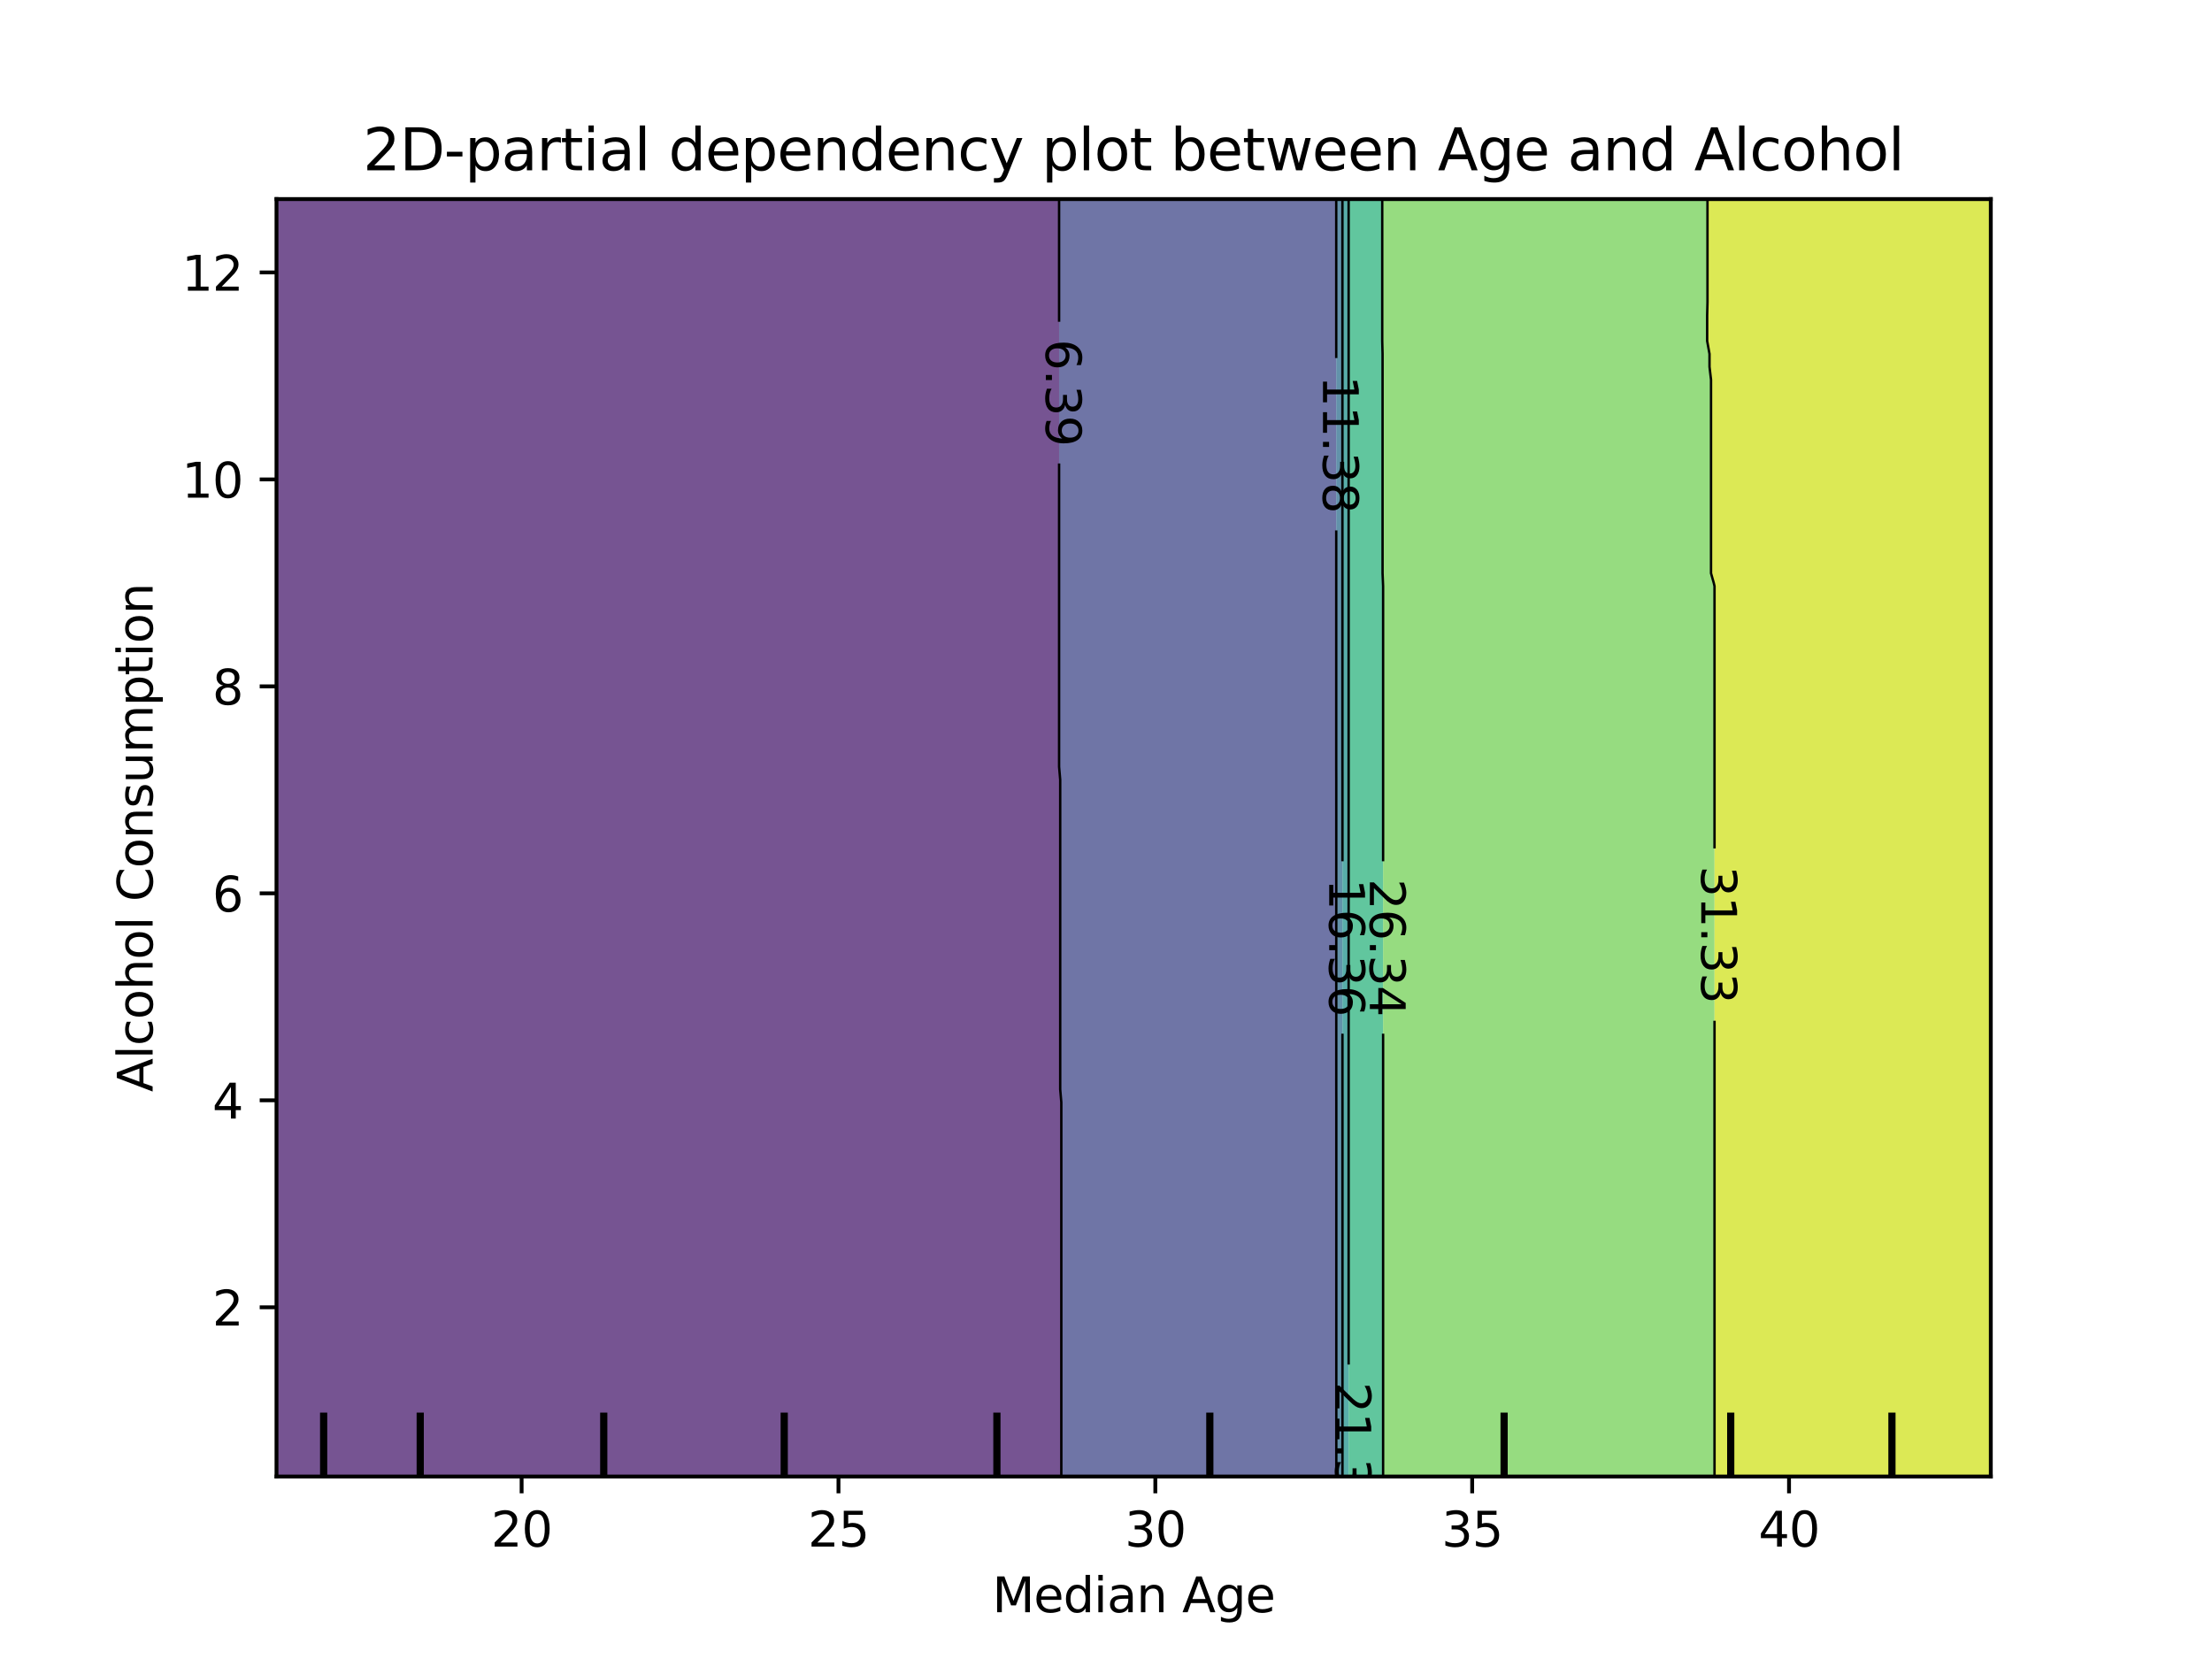 <?xml version="1.0" encoding="utf-8" standalone="no"?>
<!DOCTYPE svg PUBLIC "-//W3C//DTD SVG 1.1//EN"
  "http://www.w3.org/Graphics/SVG/1.1/DTD/svg11.dtd">
<svg xmlns:xlink="http://www.w3.org/1999/xlink" width="460.8pt" height="345.6pt" viewBox="0 0 460.8 345.6" xmlns="http://www.w3.org/2000/svg" version="1.1">
 <defs>
  <style type="text/css">*{stroke-linejoin: round; stroke-linecap: butt}</style>
 </defs>
 <g id="figure_1">
  <g id="patch_1">
   <path d="M 0 345.6 
L 460.8 345.6 
L 460.8 0 
L 0 0 
L 0 345.6 
z
" style="fill: none"/>
  </g>
  <g id="axes_1"/>
  <g id="axes_2">
   <g id="patch_2">
    <path d="M 57.6 307.584 
L 414.72 307.584 
L 414.72 41.472 
L 57.6 41.472 
L 57.6 307.584 
z
" style="fill: none"/>
   </g>
   <g id="PathCollection_1">
    <path d="M 61.207 307.584 
L 64.815 307.584 
L 68.422 307.584 
L 72.029 307.584 
L 75.636 307.584 
L 79.244 307.584 
L 82.851 307.584 
L 86.458 307.584 
L 90.065 307.584 
L 93.673 307.584 
L 97.28 307.584 
L 100.887 307.584 
L 104.495 307.584 
L 108.102 307.584 
L 111.709 307.584 
L 115.316 307.584 
L 118.924 307.584 
L 122.531 307.584 
L 126.138 307.584 
L 129.745 307.584 
L 133.353 307.584 
L 136.96 307.584 
L 140.567 307.584 
L 144.175 307.584 
L 147.782 307.584 
L 151.389 307.584 
L 154.996 307.584 
L 158.604 307.584 
L 162.211 307.584 
L 165.818 307.584 
L 169.425 307.584 
L 173.033 307.584 
L 176.64 307.584 
L 180.247 307.584 
L 183.855 307.584 
L 187.462 307.584 
L 191.069 307.584 
L 194.676 307.584 
L 198.284 307.584 
L 201.891 307.584 
L 205.498 307.584 
L 209.105 307.584 
L 212.713 307.584 
L 216.32 307.584 
L 219.927 307.584 
L 221.092 307.584 
L 221.092 304.896 
L 221.092 302.208 
L 221.092 299.52 
L 221.092 296.832 
L 221.092 294.144 
L 221.092 291.456 
L 221.092 288.768 
L 221.092 286.08 
L 221.092 283.392 
L 221.092 280.704 
L 221.092 278.016 
L 221.092 275.328 
L 221.092 272.64 
L 221.092 269.952 
L 221.092 267.264 
L 221.092 264.576 
L 221.092 261.888 
L 221.092 259.2 
L 221.092 256.512 
L 221.092 253.824 
L 221.092 251.136 
L 221.092 248.448 
L 221.092 245.76 
L 221.092 243.072 
L 221.092 240.384 
L 221.092 237.696 
L 221.092 235.008 
L 221.092 232.32 
L 221.092 229.632 
L 220.86 226.944 
L 220.86 224.256 
L 220.86 221.568 
L 220.86 218.88 
L 220.86 216.192 
L 220.86 213.504 
L 220.86 210.816 
L 220.86 208.128 
L 220.86 205.44 
L 220.86 202.752 
L 220.86 200.064 
L 220.86 197.376 
L 220.86 194.688 
L 220.86 192 
L 220.86 189.312 
L 220.86 186.624 
L 220.86 183.936 
L 220.86 181.248 
L 220.86 178.56 
L 220.86 175.872 
L 220.86 173.184 
L 220.86 170.496 
L 220.86 167.808 
L 220.86 165.12 
L 220.86 162.432 
L 220.629 159.744 
L 220.629 157.056 
L 220.629 154.368 
L 220.629 151.68 
L 220.629 148.992 
L 220.629 146.304 
L 220.629 143.616 
L 220.629 140.928 
L 220.629 138.24 
L 220.629 135.552 
L 220.629 132.864 
L 220.629 130.176 
L 220.629 127.488 
L 220.629 124.8 
L 220.629 122.112 
L 220.629 119.424 
L 220.629 116.736 
L 220.629 114.048 
L 220.629 111.36 
L 220.629 108.672 
L 220.629 105.984 
L 220.629 103.296 
L 220.629 100.608 
L 220.629 97.92 
L 220.629 95.232 
L 220.629 92.544 
L 220.629 89.856 
L 220.629 87.168 
L 220.629 84.48 
L 220.629 81.792 
L 220.629 79.104 
L 220.629 76.416 
L 220.629 73.728 
L 220.629 71.04 
L 220.629 68.352 
L 220.629 65.664 
L 220.629 62.976 
L 220.629 60.288 
L 220.629 57.6 
L 220.629 54.912 
L 220.629 52.224 
L 220.629 49.536 
L 220.629 46.848 
L 220.629 44.16 
L 220.629 41.472 
L 219.927 41.472 
L 216.32 41.472 
L 212.713 41.472 
L 209.105 41.472 
L 205.498 41.472 
L 201.891 41.472 
L 198.284 41.472 
L 194.676 41.472 
L 191.069 41.472 
L 187.462 41.472 
L 183.855 41.472 
L 180.247 41.472 
L 176.64 41.472 
L 173.033 41.472 
L 169.425 41.472 
L 165.818 41.472 
L 162.211 41.472 
L 158.604 41.472 
L 154.996 41.472 
L 151.389 41.472 
L 147.782 41.472 
L 144.175 41.472 
L 140.567 41.472 
L 136.96 41.472 
L 133.353 41.472 
L 129.745 41.472 
L 126.138 41.472 
L 122.531 41.472 
L 118.924 41.472 
L 115.316 41.472 
L 111.709 41.472 
L 108.102 41.472 
L 104.495 41.472 
L 100.887 41.472 
L 97.28 41.472 
L 93.673 41.472 
L 90.065 41.472 
L 86.458 41.472 
L 82.851 41.472 
L 79.244 41.472 
L 75.636 41.472 
L 72.029 41.472 
L 68.422 41.472 
L 64.815 41.472 
L 61.207 41.472 
L 57.6 41.472 
L 57.6 44.16 
L 57.6 46.848 
L 57.6 49.536 
L 57.6 52.224 
L 57.6 54.912 
L 57.6 57.6 
L 57.6 60.288 
L 57.6 62.976 
L 57.6 65.664 
L 57.6 68.352 
L 57.6 71.04 
L 57.6 73.728 
L 57.6 76.416 
L 57.6 79.104 
L 57.6 81.792 
L 57.6 84.48 
L 57.6 87.168 
L 57.6 89.856 
L 57.6 92.544 
L 57.6 95.232 
L 57.6 97.92 
L 57.6 100.608 
L 57.6 103.296 
L 57.6 105.984 
L 57.6 108.672 
L 57.6 111.36 
L 57.6 114.048 
L 57.6 116.736 
L 57.6 119.424 
L 57.6 122.112 
L 57.6 124.8 
L 57.6 127.488 
L 57.6 130.176 
L 57.6 132.864 
L 57.6 135.552 
L 57.6 138.24 
L 57.6 140.928 
L 57.6 143.616 
L 57.6 146.304 
L 57.6 148.992 
L 57.6 151.68 
L 57.6 154.368 
L 57.6 157.056 
L 57.6 159.744 
L 57.6 162.432 
L 57.6 165.12 
L 57.6 167.808 
L 57.6 170.496 
L 57.6 173.184 
L 57.6 175.872 
L 57.6 178.56 
L 57.6 181.248 
L 57.6 183.936 
L 57.6 186.624 
L 57.6 189.312 
L 57.6 192 
L 57.6 194.688 
L 57.6 197.376 
L 57.6 200.064 
L 57.6 202.752 
L 57.6 205.44 
L 57.6 208.128 
L 57.6 210.816 
L 57.6 213.504 
L 57.6 216.192 
L 57.6 218.88 
L 57.6 221.568 
L 57.6 224.256 
L 57.6 226.944 
L 57.6 229.632 
L 57.6 232.32 
L 57.6 235.008 
L 57.6 237.696 
L 57.6 240.384 
L 57.6 243.072 
L 57.6 245.76 
L 57.6 248.448 
L 57.6 251.136 
L 57.6 253.824 
L 57.6 256.512 
L 57.6 259.2 
L 57.6 261.888 
L 57.6 264.576 
L 57.6 267.264 
L 57.6 269.952 
L 57.6 272.64 
L 57.6 275.328 
L 57.6 278.016 
L 57.6 280.704 
L 57.6 283.392 
L 57.6 286.08 
L 57.6 288.768 
L 57.6 291.456 
L 57.6 294.144 
L 57.6 296.832 
L 57.6 299.52 
L 57.6 302.208 
L 57.6 304.896 
L 57.6 307.584 
z
" clip-path="url(#p35925137fc)" style="fill: #481b6d; fill-opacity: 0.75"/>
   </g>
   <g id="PathCollection_2">
    <path d="M 223.535 307.584 
L 227.142 307.584 
L 230.749 307.584 
L 234.356 307.584 
L 237.964 307.584 
L 241.571 307.584 
L 245.178 307.584 
L 248.785 307.584 
L 252.393 307.584 
L 256 307.584 
L 259.607 307.584 
L 263.215 307.584 
L 266.822 307.584 
L 270.429 307.584 
L 274.036 307.584 
L 277.644 307.584 
L 278.378 307.584 
L 278.378 304.896 
L 278.378 302.208 
L 278.378 299.52 
L 278.378 296.832 
L 278.378 294.144 
L 278.378 291.456 
L 278.378 288.768 
L 278.378 286.08 
L 278.378 283.392 
L 278.378 280.704 
L 278.378 278.016 
L 278.378 275.328 
L 278.378 272.64 
L 278.378 269.952 
L 278.378 267.264 
L 278.378 264.576 
L 278.378 261.888 
L 278.378 259.2 
L 278.378 256.512 
L 278.378 253.824 
L 278.378 251.136 
L 278.378 248.448 
L 278.378 245.76 
L 278.378 243.072 
L 278.378 240.384 
L 278.378 237.696 
L 278.378 235.008 
L 278.378 232.32 
L 278.378 229.632 
L 278.37 226.944 
L 278.37 224.256 
L 278.37 221.568 
L 278.37 218.88 
L 278.37 216.192 
L 278.37 213.504 
L 278.37 210.816 
L 278.37 208.128 
L 278.37 205.44 
L 278.37 202.752 
L 278.37 200.064 
L 278.37 197.376 
L 278.37 194.688 
L 278.37 192 
L 278.37 189.312 
L 278.37 186.624 
L 278.37 183.936 
L 278.37 181.248 
L 278.37 178.56 
L 278.37 175.872 
L 278.37 173.184 
L 278.37 170.496 
L 278.37 167.808 
L 278.37 165.12 
L 278.37 162.432 
L 278.362 159.744 
L 278.362 157.056 
L 278.362 154.368 
L 278.362 151.68 
L 278.362 148.992 
L 278.362 146.304 
L 278.362 143.616 
L 278.362 140.928 
L 278.362 138.24 
L 278.362 135.552 
L 278.362 132.864 
L 278.362 130.176 
L 278.362 127.488 
L 278.362 124.8 
L 278.362 122.112 
L 278.362 119.424 
L 278.362 116.736 
L 278.362 114.048 
L 278.362 111.36 
L 278.362 108.672 
L 278.362 105.984 
L 278.362 103.296 
L 278.362 100.608 
L 278.362 97.92 
L 278.362 95.232 
L 278.362 92.544 
L 278.362 89.856 
L 278.362 87.168 
L 278.362 84.48 
L 278.362 81.792 
L 278.362 79.104 
L 278.362 76.416 
L 278.362 73.728 
L 278.362 71.04 
L 278.362 68.352 
L 278.362 65.664 
L 278.362 62.976 
L 278.362 60.288 
L 278.362 57.6 
L 278.362 54.912 
L 278.362 52.224 
L 278.362 49.536 
L 278.362 46.848 
L 278.362 44.16 
L 278.362 41.472 
L 277.644 41.472 
L 274.036 41.472 
L 270.429 41.472 
L 266.822 41.472 
L 263.215 41.472 
L 259.607 41.472 
L 256 41.472 
L 252.393 41.472 
L 248.785 41.472 
L 245.178 41.472 
L 241.571 41.472 
L 237.964 41.472 
L 234.356 41.472 
L 230.749 41.472 
L 227.142 41.472 
L 223.535 41.472 
L 220.629 41.472 
L 220.629 44.16 
L 220.629 46.848 
L 220.629 49.536 
L 220.629 52.224 
L 220.629 54.912 
L 220.629 57.6 
L 220.629 60.288 
L 220.629 62.976 
L 220.629 65.664 
L 220.629 68.352 
L 220.629 71.04 
L 220.629 73.728 
L 220.629 76.416 
L 220.629 79.104 
L 220.629 81.792 
L 220.629 84.48 
L 220.629 87.168 
L 220.629 89.856 
L 220.629 92.544 
L 220.629 95.232 
L 220.629 97.92 
L 220.629 100.608 
L 220.629 103.296 
L 220.629 105.984 
L 220.629 108.672 
L 220.629 111.36 
L 220.629 114.048 
L 220.629 116.736 
L 220.629 119.424 
L 220.629 122.112 
L 220.629 124.8 
L 220.629 127.488 
L 220.629 130.176 
L 220.629 132.864 
L 220.629 135.552 
L 220.629 138.24 
L 220.629 140.928 
L 220.629 143.616 
L 220.629 146.304 
L 220.629 148.992 
L 220.629 151.68 
L 220.629 154.368 
L 220.629 157.056 
L 220.629 159.744 
L 220.86 162.432 
L 220.86 165.12 
L 220.86 167.808 
L 220.86 170.496 
L 220.86 173.184 
L 220.86 175.872 
L 220.86 178.56 
L 220.86 181.248 
L 220.86 183.936 
L 220.86 186.624 
L 220.86 189.312 
L 220.86 192 
L 220.86 194.688 
L 220.86 197.376 
L 220.86 200.064 
L 220.86 202.752 
L 220.86 205.44 
L 220.86 208.128 
L 220.86 210.816 
L 220.86 213.504 
L 220.86 216.192 
L 220.86 218.88 
L 220.86 221.568 
L 220.86 224.256 
L 220.86 226.944 
L 221.092 229.632 
L 221.092 232.32 
L 221.092 235.008 
L 221.092 237.696 
L 221.092 240.384 
L 221.092 243.072 
L 221.092 245.76 
L 221.092 248.448 
L 221.092 251.136 
L 221.092 253.824 
L 221.092 256.512 
L 221.092 259.2 
L 221.092 261.888 
L 221.092 264.576 
L 221.092 267.264 
L 221.092 269.952 
L 221.092 272.64 
L 221.092 275.328 
L 221.092 278.016 
L 221.092 280.704 
L 221.092 283.392 
L 221.092 286.08 
L 221.092 288.768 
L 221.092 291.456 
L 221.092 294.144 
L 221.092 296.832 
L 221.092 299.52 
L 221.092 302.208 
L 221.092 304.896 
L 221.092 307.584 
z
" clip-path="url(#p35925137fc)" style="fill: #3f4788; fill-opacity: 0.75"/>
   </g>
   <g id="PathCollection_3">
    <path d="M 279.661 304.896 
L 279.661 302.208 
L 279.661 299.52 
L 279.661 296.832 
L 279.661 294.144 
L 279.661 291.456 
L 279.661 288.768 
L 279.661 286.08 
L 279.661 283.392 
L 279.661 280.704 
L 279.661 278.016 
L 279.661 275.328 
L 279.661 272.64 
L 279.661 269.952 
L 279.661 267.264 
L 279.661 264.576 
L 279.661 261.888 
L 279.661 259.2 
L 279.661 256.512 
L 279.661 253.824 
L 279.661 251.136 
L 279.661 248.448 
L 279.661 245.76 
L 279.661 243.072 
L 279.661 240.384 
L 279.661 237.696 
L 279.661 235.008 
L 279.661 232.32 
L 279.661 229.632 
L 279.657 226.944 
L 279.657 224.256 
L 279.657 221.568 
L 279.657 218.88 
L 279.657 216.192 
L 279.657 213.504 
L 279.657 210.816 
L 279.657 208.128 
L 279.657 205.44 
L 279.657 202.752 
L 279.657 200.064 
L 279.657 197.376 
L 279.657 194.688 
L 279.657 192 
L 279.657 189.312 
L 279.657 186.624 
L 279.657 183.936 
L 279.657 181.248 
L 279.657 178.56 
L 279.657 175.872 
L 279.657 173.184 
L 279.657 170.496 
L 279.657 167.808 
L 279.657 165.12 
L 279.657 162.432 
L 279.652 159.744 
L 279.652 157.056 
L 279.652 154.368 
L 279.652 151.68 
L 279.652 148.992 
L 279.652 146.304 
L 279.652 143.616 
L 279.652 140.928 
L 279.652 138.24 
L 279.652 135.552 
L 279.652 132.864 
L 279.652 130.176 
L 279.652 127.488 
L 279.652 124.8 
L 279.652 122.112 
L 279.652 119.424 
L 279.652 116.736 
L 279.652 114.048 
L 279.652 111.36 
L 279.652 108.672 
L 279.652 105.984 
L 279.652 103.296 
L 279.652 100.608 
L 279.652 97.92 
L 279.652 95.232 
L 279.652 92.544 
L 279.652 89.856 
L 279.652 87.168 
L 279.652 84.48 
L 279.652 81.792 
L 279.652 79.104 
L 279.652 76.416 
L 279.652 73.728 
L 279.652 71.04 
L 279.652 68.352 
L 279.652 65.664 
L 279.652 62.976 
L 279.652 60.288 
L 279.652 57.6 
L 279.652 54.912 
L 279.652 52.224 
L 279.652 49.536 
L 279.652 46.848 
L 279.652 44.16 
L 279.652 41.472 
L 278.362 41.472 
L 278.362 44.16 
L 278.362 46.848 
L 278.362 49.536 
L 278.362 52.224 
L 278.362 54.912 
L 278.362 57.6 
L 278.362 60.288 
L 278.362 62.976 
L 278.362 65.664 
L 278.362 68.352 
L 278.362 71.04 
L 278.362 73.728 
L 278.362 76.416 
L 278.362 79.104 
L 278.362 81.792 
L 278.362 84.48 
L 278.362 87.168 
L 278.362 89.856 
L 278.362 92.544 
L 278.362 95.232 
L 278.362 97.92 
L 278.362 100.608 
L 278.362 103.296 
L 278.362 105.984 
L 278.362 108.672 
L 278.362 111.36 
L 278.362 114.048 
L 278.362 116.736 
L 278.362 119.424 
L 278.362 122.112 
L 278.362 124.8 
L 278.362 127.488 
L 278.362 130.176 
L 278.362 132.864 
L 278.362 135.552 
L 278.362 138.24 
L 278.362 140.928 
L 278.362 143.616 
L 278.362 146.304 
L 278.362 148.992 
L 278.362 151.68 
L 278.362 154.368 
L 278.362 157.056 
L 278.362 159.744 
L 278.37 162.432 
L 278.37 165.12 
L 278.37 167.808 
L 278.37 170.496 
L 278.37 173.184 
L 278.37 175.872 
L 278.37 178.56 
L 278.37 181.248 
L 278.37 183.936 
L 278.37 186.624 
L 278.37 189.312 
L 278.37 192 
L 278.37 194.688 
L 278.37 197.376 
L 278.37 200.064 
L 278.37 202.752 
L 278.37 205.44 
L 278.37 208.128 
L 278.37 210.816 
L 278.37 213.504 
L 278.37 216.192 
L 278.37 218.88 
L 278.37 221.568 
L 278.37 224.256 
L 278.37 226.944 
L 278.378 229.632 
L 278.378 232.32 
L 278.378 235.008 
L 278.378 237.696 
L 278.378 240.384 
L 278.378 243.072 
L 278.378 245.76 
L 278.378 248.448 
L 278.378 251.136 
L 278.378 253.824 
L 278.378 256.512 
L 278.378 259.2 
L 278.378 261.888 
L 278.378 264.576 
L 278.378 267.264 
L 278.378 269.952 
L 278.378 272.64 
L 278.378 275.328 
L 278.378 278.016 
L 278.378 280.704 
L 278.378 283.392 
L 278.378 286.08 
L 278.378 288.768 
L 278.378 291.456 
L 278.378 294.144 
L 278.378 296.832 
L 278.378 299.52 
L 278.378 302.208 
L 278.378 304.896 
L 278.378 307.584 
L 279.661 307.584 
z
" clip-path="url(#p35925137fc)" style="fill: #2e6e8e; fill-opacity: 0.75"/>
   </g>
   <g id="PathCollection_4">
    <path d="M 280.944 304.896 
L 280.944 302.208 
L 280.944 299.52 
L 280.944 296.832 
L 280.944 294.144 
L 280.944 291.456 
L 280.944 288.768 
L 280.944 286.08 
L 280.944 283.392 
L 280.944 280.704 
L 280.944 278.016 
L 280.944 275.328 
L 280.944 272.64 
L 280.944 269.952 
L 280.944 267.264 
L 280.944 264.576 
L 280.944 261.888 
L 280.944 259.2 
L 280.944 256.512 
L 280.944 253.824 
L 280.944 251.136 
L 280.944 248.448 
L 280.944 245.76 
L 280.944 243.072 
L 280.944 240.384 
L 280.944 237.696 
L 280.944 235.008 
L 280.944 232.32 
L 280.944 229.632 
L 280.944 226.944 
L 280.944 224.256 
L 280.944 221.568 
L 280.944 218.88 
L 280.944 216.192 
L 280.944 213.504 
L 280.944 210.816 
L 280.944 208.128 
L 280.944 205.44 
L 280.944 202.752 
L 280.944 200.064 
L 280.944 197.376 
L 280.944 194.688 
L 280.944 192 
L 280.944 189.312 
L 280.944 186.624 
L 280.944 183.936 
L 280.944 181.248 
L 280.944 178.56 
L 280.944 175.872 
L 280.944 173.184 
L 280.944 170.496 
L 280.944 167.808 
L 280.944 165.12 
L 280.944 162.432 
L 280.943 159.744 
L 280.943 157.056 
L 280.943 154.368 
L 280.943 151.68 
L 280.943 148.992 
L 280.943 146.304 
L 280.943 143.616 
L 280.943 140.928 
L 280.943 138.24 
L 280.943 135.552 
L 280.943 132.864 
L 280.943 130.176 
L 280.943 127.488 
L 280.943 124.8 
L 280.943 122.112 
L 280.943 119.424 
L 280.943 116.736 
L 280.943 114.048 
L 280.943 111.36 
L 280.943 108.672 
L 280.943 105.984 
L 280.943 103.296 
L 280.943 100.608 
L 280.943 97.92 
L 280.943 95.232 
L 280.943 92.544 
L 280.943 89.856 
L 280.943 87.168 
L 280.943 84.48 
L 280.943 81.792 
L 280.943 79.104 
L 280.943 76.416 
L 280.943 73.728 
L 280.943 71.04 
L 280.943 68.352 
L 280.943 65.664 
L 280.943 62.976 
L 280.943 60.288 
L 280.943 57.6 
L 280.943 54.912 
L 280.943 52.224 
L 280.943 49.536 
L 280.943 46.848 
L 280.943 44.16 
L 280.943 41.472 
L 279.652 41.472 
L 279.652 44.16 
L 279.652 46.848 
L 279.652 49.536 
L 279.652 52.224 
L 279.652 54.912 
L 279.652 57.6 
L 279.652 60.288 
L 279.652 62.976 
L 279.652 65.664 
L 279.652 68.352 
L 279.652 71.04 
L 279.652 73.728 
L 279.652 76.416 
L 279.652 79.104 
L 279.652 81.792 
L 279.652 84.48 
L 279.652 87.168 
L 279.652 89.856 
L 279.652 92.544 
L 279.652 95.232 
L 279.652 97.92 
L 279.652 100.608 
L 279.652 103.296 
L 279.652 105.984 
L 279.652 108.672 
L 279.652 111.36 
L 279.652 114.048 
L 279.652 116.736 
L 279.652 119.424 
L 279.652 122.112 
L 279.652 124.8 
L 279.652 127.488 
L 279.652 130.176 
L 279.652 132.864 
L 279.652 135.552 
L 279.652 138.24 
L 279.652 140.928 
L 279.652 143.616 
L 279.652 146.304 
L 279.652 148.992 
L 279.652 151.68 
L 279.652 154.368 
L 279.652 157.056 
L 279.652 159.744 
L 279.657 162.432 
L 279.657 165.12 
L 279.657 167.808 
L 279.657 170.496 
L 279.657 173.184 
L 279.657 175.872 
L 279.657 178.56 
L 279.657 181.248 
L 279.657 183.936 
L 279.657 186.624 
L 279.657 189.312 
L 279.657 192 
L 279.657 194.688 
L 279.657 197.376 
L 279.657 200.064 
L 279.657 202.752 
L 279.657 205.44 
L 279.657 208.128 
L 279.657 210.816 
L 279.657 213.504 
L 279.657 216.192 
L 279.657 218.88 
L 279.657 221.568 
L 279.657 224.256 
L 279.657 226.944 
L 279.661 229.632 
L 279.661 232.32 
L 279.661 235.008 
L 279.661 237.696 
L 279.661 240.384 
L 279.661 243.072 
L 279.661 245.76 
L 279.661 248.448 
L 279.661 251.136 
L 279.661 253.824 
L 279.661 256.512 
L 279.661 259.2 
L 279.661 261.888 
L 279.661 264.576 
L 279.661 267.264 
L 279.661 269.952 
L 279.661 272.64 
L 279.661 275.328 
L 279.661 278.016 
L 279.661 280.704 
L 279.661 283.392 
L 279.661 286.08 
L 279.661 288.768 
L 279.661 291.456 
L 279.661 294.144 
L 279.661 296.832 
L 279.661 299.52 
L 279.661 302.208 
L 279.661 304.896 
L 279.661 307.584 
L 280.944 307.584 
z
" clip-path="url(#p35925137fc)" style="fill: #21918c; fill-opacity: 0.75"/>
   </g>
   <g id="PathCollection_5">
    <path d="M 281.251 307.584 
L 284.858 307.584 
L 288.125 307.584 
L 288.125 304.896 
L 288.125 302.208 
L 288.125 299.52 
L 288.125 296.832 
L 288.125 294.144 
L 288.125 291.456 
L 288.125 288.768 
L 288.125 286.08 
L 288.125 283.392 
L 288.125 280.704 
L 288.125 278.016 
L 288.125 275.328 
L 288.125 272.64 
L 288.125 269.952 
L 288.125 267.264 
L 288.125 264.576 
L 288.125 261.888 
L 288.125 259.2 
L 288.125 256.512 
L 288.125 253.824 
L 288.125 251.136 
L 288.125 248.448 
L 288.125 245.76 
L 288.125 243.072 
L 288.125 240.384 
L 288.125 237.696 
L 288.125 235.008 
L 288.125 232.32 
L 288.125 229.632 
L 288.125 226.944 
L 288.125 224.256 
L 288.125 221.568 
L 288.125 218.88 
L 288.125 216.192 
L 288.125 213.504 
L 288.125 210.816 
L 288.125 208.128 
L 288.125 205.44 
L 288.125 202.752 
L 288.125 200.064 
L 288.125 197.376 
L 288.125 194.688 
L 288.125 192 
L 288.125 189.312 
L 288.125 186.624 
L 288.125 183.936 
L 288.125 181.248 
L 288.125 178.56 
L 288.125 175.872 
L 288.125 173.184 
L 288.125 170.496 
L 288.125 167.808 
L 288.125 165.12 
L 288.125 162.432 
L 288.125 159.744 
L 288.125 157.056 
L 288.125 154.368 
L 288.125 151.68 
L 288.125 148.992 
L 288.125 146.304 
L 288.125 143.616 
L 288.125 140.928 
L 288.125 138.24 
L 288.125 135.552 
L 288.125 132.864 
L 288.125 130.176 
L 288.125 127.488 
L 288.125 124.8 
L 288.125 122.112 
L 288.013 119.424 
L 288.013 116.736 
L 288.013 114.048 
L 288.013 111.36 
L 288.013 108.672 
L 288.013 105.984 
L 288.013 103.296 
L 288.013 100.608 
L 288.013 97.92 
L 288.013 95.232 
L 288.013 92.544 
L 288.013 89.856 
L 288.013 87.168 
L 288.013 84.48 
L 288.013 81.792 
L 288.013 79.104 
L 288.013 76.416 
L 288.013 73.728 
L 287.946 71.04 
L 287.946 68.352 
L 287.946 65.664 
L 287.946 62.976 
L 287.946 60.288 
L 287.946 57.6 
L 287.946 54.912 
L 287.946 52.224 
L 287.946 49.536 
L 287.946 46.848 
L 287.946 44.16 
L 287.946 41.472 
L 284.858 41.472 
L 281.251 41.472 
L 280.943 41.472 
L 280.943 44.16 
L 280.943 46.848 
L 280.943 49.536 
L 280.943 52.224 
L 280.943 54.912 
L 280.943 57.6 
L 280.943 60.288 
L 280.943 62.976 
L 280.943 65.664 
L 280.943 68.352 
L 280.943 71.04 
L 280.943 73.728 
L 280.943 76.416 
L 280.943 79.104 
L 280.943 81.792 
L 280.943 84.48 
L 280.943 87.168 
L 280.943 89.856 
L 280.943 92.544 
L 280.943 95.232 
L 280.943 97.92 
L 280.943 100.608 
L 280.943 103.296 
L 280.943 105.984 
L 280.943 108.672 
L 280.943 111.36 
L 280.943 114.048 
L 280.943 116.736 
L 280.943 119.424 
L 280.943 122.112 
L 280.943 124.8 
L 280.943 127.488 
L 280.943 130.176 
L 280.943 132.864 
L 280.943 135.552 
L 280.943 138.24 
L 280.943 140.928 
L 280.943 143.616 
L 280.943 146.304 
L 280.943 148.992 
L 280.943 151.68 
L 280.943 154.368 
L 280.943 157.056 
L 280.943 159.744 
L 280.944 162.432 
L 280.944 165.12 
L 280.944 167.808 
L 280.944 170.496 
L 280.944 173.184 
L 280.944 175.872 
L 280.944 178.56 
L 280.944 181.248 
L 280.944 183.936 
L 280.944 186.624 
L 280.944 189.312 
L 280.944 192 
L 280.944 194.688 
L 280.944 197.376 
L 280.944 200.064 
L 280.944 202.752 
L 280.944 205.44 
L 280.944 208.128 
L 280.944 210.816 
L 280.944 213.504 
L 280.944 216.192 
L 280.944 218.88 
L 280.944 221.568 
L 280.944 224.256 
L 280.944 226.944 
L 280.944 229.632 
L 280.944 232.32 
L 280.944 235.008 
L 280.944 237.696 
L 280.944 240.384 
L 280.944 243.072 
L 280.944 245.76 
L 280.944 248.448 
L 280.944 251.136 
L 280.944 253.824 
L 280.944 256.512 
L 280.944 259.2 
L 280.944 261.888 
L 280.944 264.576 
L 280.944 267.264 
L 280.944 269.952 
L 280.944 272.64 
L 280.944 275.328 
L 280.944 278.016 
L 280.944 280.704 
L 280.944 283.392 
L 280.944 286.08 
L 280.944 288.768 
L 280.944 291.456 
L 280.944 294.144 
L 280.944 296.832 
L 280.944 299.52 
L 280.944 302.208 
L 280.944 304.896 
L 280.944 307.584 
z
" clip-path="url(#p35925137fc)" style="fill: #2db27d; fill-opacity: 0.75"/>
   </g>
   <g id="PathCollection_6">
    <path d="M 288.465 307.584 
L 292.073 307.584 
L 295.68 307.584 
L 299.287 307.584 
L 302.895 307.584 
L 306.502 307.584 
L 310.109 307.584 
L 313.716 307.584 
L 317.324 307.584 
L 320.931 307.584 
L 324.538 307.584 
L 328.145 307.584 
L 331.753 307.584 
L 335.36 307.584 
L 338.967 307.584 
L 342.575 307.584 
L 346.182 307.584 
L 349.789 307.584 
L 353.396 307.584 
L 357.004 307.584 
L 357.165 307.584 
L 357.165 304.896 
L 357.165 302.208 
L 357.165 299.52 
L 357.165 296.832 
L 357.165 294.144 
L 357.165 291.456 
L 357.165 288.768 
L 357.165 286.08 
L 357.165 283.392 
L 357.165 280.704 
L 357.165 278.016 
L 357.165 275.328 
L 357.165 272.64 
L 357.165 269.952 
L 357.165 267.264 
L 357.165 264.576 
L 357.165 261.888 
L 357.165 259.2 
L 357.165 256.512 
L 357.165 253.824 
L 357.165 251.136 
L 357.165 248.448 
L 357.165 245.76 
L 357.165 243.072 
L 357.165 240.384 
L 357.165 237.696 
L 357.165 235.008 
L 357.165 232.32 
L 357.165 229.632 
L 357.165 226.944 
L 357.165 224.256 
L 357.165 221.568 
L 357.165 218.88 
L 357.165 216.192 
L 357.165 213.504 
L 357.165 210.816 
L 357.165 208.128 
L 357.165 205.44 
L 357.165 202.752 
L 357.165 200.064 
L 357.165 197.376 
L 357.165 194.688 
L 357.165 192 
L 357.165 189.312 
L 357.165 186.624 
L 357.165 183.936 
L 357.165 181.248 
L 357.165 178.56 
L 357.165 175.872 
L 357.165 173.184 
L 357.165 170.496 
L 357.165 167.808 
L 357.165 165.12 
L 357.165 162.432 
L 357.165 159.744 
L 357.165 157.056 
L 357.165 154.368 
L 357.165 151.68 
L 357.165 148.992 
L 357.165 146.304 
L 357.165 143.616 
L 357.165 140.928 
L 357.165 138.24 
L 357.165 135.552 
L 357.165 132.864 
L 357.165 130.176 
L 357.165 127.488 
L 357.165 124.8 
L 357.165 122.112 
L 357.004 121.419 
L 356.439 119.424 
L 356.439 116.736 
L 356.439 114.048 
L 356.439 111.36 
L 356.439 108.672 
L 356.439 105.984 
L 356.439 103.296 
L 356.439 100.608 
L 356.439 97.92 
L 356.439 95.232 
L 356.439 92.544 
L 356.439 89.856 
L 356.439 87.168 
L 356.439 84.48 
L 356.439 81.792 
L 356.439 79.104 
L 356.122 76.416 
L 356.122 73.728 
L 355.634 71.04 
L 355.634 68.352 
L 355.634 65.664 
L 355.7 62.976 
L 355.7 60.288 
L 355.7 57.6 
L 355.7 54.912 
L 355.7 52.224 
L 355.7 49.536 
L 355.7 46.848 
L 355.7 44.16 
L 355.7 41.472 
L 353.396 41.472 
L 349.789 41.472 
L 346.182 41.472 
L 342.575 41.472 
L 338.967 41.472 
L 335.36 41.472 
L 331.753 41.472 
L 328.145 41.472 
L 324.538 41.472 
L 320.931 41.472 
L 317.324 41.472 
L 313.716 41.472 
L 310.109 41.472 
L 306.502 41.472 
L 302.895 41.472 
L 299.287 41.472 
L 295.68 41.472 
L 292.073 41.472 
L 288.465 41.472 
L 287.946 41.472 
L 287.946 44.16 
L 287.946 46.848 
L 287.946 49.536 
L 287.946 52.224 
L 287.946 54.912 
L 287.946 57.6 
L 287.946 60.288 
L 287.946 62.976 
L 287.946 65.664 
L 287.946 68.352 
L 287.946 71.04 
L 288.013 73.728 
L 288.013 76.416 
L 288.013 79.104 
L 288.013 81.792 
L 288.013 84.48 
L 288.013 87.168 
L 288.013 89.856 
L 288.013 92.544 
L 288.013 95.232 
L 288.013 97.92 
L 288.013 100.608 
L 288.013 103.296 
L 288.013 105.984 
L 288.013 108.672 
L 288.013 111.36 
L 288.013 114.048 
L 288.013 116.736 
L 288.013 119.424 
L 288.125 122.112 
L 288.125 124.8 
L 288.125 127.488 
L 288.125 130.176 
L 288.125 132.864 
L 288.125 135.552 
L 288.125 138.24 
L 288.125 140.928 
L 288.125 143.616 
L 288.125 146.304 
L 288.125 148.992 
L 288.125 151.68 
L 288.125 154.368 
L 288.125 157.056 
L 288.125 159.744 
L 288.125 162.432 
L 288.125 165.12 
L 288.125 167.808 
L 288.125 170.496 
L 288.125 173.184 
L 288.125 175.872 
L 288.125 178.56 
L 288.125 181.248 
L 288.125 183.936 
L 288.125 186.624 
L 288.125 189.312 
L 288.125 192 
L 288.125 194.688 
L 288.125 197.376 
L 288.125 200.064 
L 288.125 202.752 
L 288.125 205.44 
L 288.125 208.128 
L 288.125 210.816 
L 288.125 213.504 
L 288.125 216.192 
L 288.125 218.88 
L 288.125 221.568 
L 288.125 224.256 
L 288.125 226.944 
L 288.125 229.632 
L 288.125 232.32 
L 288.125 235.008 
L 288.125 237.696 
L 288.125 240.384 
L 288.125 243.072 
L 288.125 245.76 
L 288.125 248.448 
L 288.125 251.136 
L 288.125 253.824 
L 288.125 256.512 
L 288.125 259.2 
L 288.125 261.888 
L 288.125 264.576 
L 288.125 267.264 
L 288.125 269.952 
L 288.125 272.64 
L 288.125 275.328 
L 288.125 278.016 
L 288.125 280.704 
L 288.125 283.392 
L 288.125 286.08 
L 288.125 288.768 
L 288.125 291.456 
L 288.125 294.144 
L 288.125 296.832 
L 288.125 299.52 
L 288.125 302.208 
L 288.125 304.896 
L 288.125 307.584 
z
" clip-path="url(#p35925137fc)" style="fill: #73d056; fill-opacity: 0.75"/>
   </g>
   <g id="PathCollection_7">
    <path d="M 360.611 307.584 
L 364.218 307.584 
L 367.825 307.584 
L 371.433 307.584 
L 375.04 307.584 
L 378.647 307.584 
L 382.255 307.584 
L 385.862 307.584 
L 389.469 307.584 
L 393.076 307.584 
L 396.684 307.584 
L 400.291 307.584 
L 403.898 307.584 
L 407.505 307.584 
L 411.113 307.584 
L 414.72 307.584 
L 414.72 304.896 
L 414.72 302.208 
L 414.72 299.52 
L 414.72 296.832 
L 414.72 294.144 
L 414.72 291.456 
L 414.72 288.768 
L 414.72 286.08 
L 414.72 283.392 
L 414.72 280.704 
L 414.72 278.016 
L 414.72 275.328 
L 414.72 272.64 
L 414.72 269.952 
L 414.72 267.264 
L 414.72 264.576 
L 414.72 261.888 
L 414.72 259.2 
L 414.72 256.512 
L 414.72 253.824 
L 414.72 251.136 
L 414.72 248.448 
L 414.72 245.76 
L 414.72 243.072 
L 414.72 240.384 
L 414.72 237.696 
L 414.72 235.008 
L 414.72 232.32 
L 414.72 229.632 
L 414.72 226.944 
L 414.72 224.256 
L 414.72 221.568 
L 414.72 218.88 
L 414.72 216.192 
L 414.72 213.504 
L 414.72 210.816 
L 414.72 208.128 
L 414.72 205.44 
L 414.72 202.752 
L 414.72 200.064 
L 414.72 197.376 
L 414.72 194.688 
L 414.72 192 
L 414.72 189.312 
L 414.72 186.624 
L 414.72 183.936 
L 414.72 181.248 
L 414.72 178.56 
L 414.72 175.872 
L 414.72 173.184 
L 414.72 170.496 
L 414.72 167.808 
L 414.72 165.12 
L 414.72 162.432 
L 414.72 159.744 
L 414.72 157.056 
L 414.72 154.368 
L 414.72 151.68 
L 414.72 148.992 
L 414.72 146.304 
L 414.72 143.616 
L 414.72 140.928 
L 414.72 138.24 
L 414.72 135.552 
L 414.72 132.864 
L 414.72 130.176 
L 414.72 127.488 
L 414.72 124.8 
L 414.72 122.112 
L 414.72 119.424 
L 414.72 116.736 
L 414.72 114.048 
L 414.72 111.36 
L 414.72 108.672 
L 414.72 105.984 
L 414.72 103.296 
L 414.72 100.608 
L 414.72 97.92 
L 414.72 95.232 
L 414.72 92.544 
L 414.72 89.856 
L 414.72 87.168 
L 414.72 84.48 
L 414.72 81.792 
L 414.72 79.104 
L 414.72 76.416 
L 414.72 73.728 
L 414.72 71.04 
L 414.72 68.352 
L 414.72 65.664 
L 414.72 62.976 
L 414.72 60.288 
L 414.72 57.6 
L 414.72 54.912 
L 414.72 52.224 
L 414.72 49.536 
L 414.72 46.848 
L 414.72 44.16 
L 414.72 41.472 
L 411.113 41.472 
L 407.505 41.472 
L 403.898 41.472 
L 400.291 41.472 
L 396.684 41.472 
L 393.076 41.472 
L 389.469 41.472 
L 385.862 41.472 
L 382.255 41.472 
L 378.647 41.472 
L 375.04 41.472 
L 371.433 41.472 
L 367.825 41.472 
L 364.218 41.472 
L 360.611 41.472 
L 357.004 41.472 
L 355.7 41.472 
L 355.7 44.16 
L 355.7 46.848 
L 355.7 49.536 
L 355.7 52.224 
L 355.7 54.912 
L 355.7 57.6 
L 355.7 60.288 
L 355.7 62.976 
L 355.634 65.664 
L 355.634 68.352 
L 355.634 71.04 
L 356.122 73.728 
L 356.122 76.416 
L 356.439 79.104 
L 356.439 81.792 
L 356.439 84.48 
L 356.439 87.168 
L 356.439 89.856 
L 356.439 92.544 
L 356.439 95.232 
L 356.439 97.92 
L 356.439 100.608 
L 356.439 103.296 
L 356.439 105.984 
L 356.439 108.672 
L 356.439 111.36 
L 356.439 114.048 
L 356.439 116.736 
L 356.439 119.424 
L 357.004 121.419 
L 357.165 122.112 
L 357.165 124.8 
L 357.165 127.488 
L 357.165 130.176 
L 357.165 132.864 
L 357.165 135.552 
L 357.165 138.24 
L 357.165 140.928 
L 357.165 143.616 
L 357.165 146.304 
L 357.165 148.992 
L 357.165 151.68 
L 357.165 154.368 
L 357.165 157.056 
L 357.165 159.744 
L 357.165 162.432 
L 357.165 165.12 
L 357.165 167.808 
L 357.165 170.496 
L 357.165 173.184 
L 357.165 175.872 
L 357.165 178.56 
L 357.165 181.248 
L 357.165 183.936 
L 357.165 186.624 
L 357.165 189.312 
L 357.165 192 
L 357.165 194.688 
L 357.165 197.376 
L 357.165 200.064 
L 357.165 202.752 
L 357.165 205.44 
L 357.165 208.128 
L 357.165 210.816 
L 357.165 213.504 
L 357.165 216.192 
L 357.165 218.88 
L 357.165 221.568 
L 357.165 224.256 
L 357.165 226.944 
L 357.165 229.632 
L 357.165 232.32 
L 357.165 235.008 
L 357.165 237.696 
L 357.165 240.384 
L 357.165 243.072 
L 357.165 245.76 
L 357.165 248.448 
L 357.165 251.136 
L 357.165 253.824 
L 357.165 256.512 
L 357.165 259.2 
L 357.165 261.888 
L 357.165 264.576 
L 357.165 267.264 
L 357.165 269.952 
L 357.165 272.64 
L 357.165 275.328 
L 357.165 278.016 
L 357.165 280.704 
L 357.165 283.392 
L 357.165 286.08 
L 357.165 288.768 
L 357.165 291.456 
L 357.165 294.144 
L 357.165 296.832 
L 357.165 299.52 
L 357.165 302.208 
L 357.165 304.896 
L 357.165 307.584 
z
" clip-path="url(#p35925137fc)" style="fill: #d0e11c; fill-opacity: 0.75"/>
   </g>
   <g id="matplotlib.axis_1">
    <g id="xtick_1">
     <g id="line2d_1">
      <defs>
       <path id="mdd78fdbb30" d="M 0 0 
L 0 3.5 
" style="stroke: #000000; stroke-width: 0.8"/>
      </defs>
      <g>
       <use xlink:href="#mdd78fdbb30" x="108.662" y="307.584" style="stroke: #000000; stroke-width: 0.8"/>
      </g>
     </g>
     <g id="text_1">
      <!-- 20 -->
      <g transform="translate(102.3 322.182) scale(0.1 -0.1)">
       <defs>
        <path id="DejaVuSans-32" d="M 1228 531 
L 3431 531 
L 3431 0 
L 469 0 
L 469 531 
Q 828 903 1448 1529 
Q 2069 2156 2228 2338 
Q 2531 2678 2651 2914 
Q 2772 3150 2772 3378 
Q 2772 3750 2511 3984 
Q 2250 4219 1831 4219 
Q 1534 4219 1204 4116 
Q 875 4013 500 3803 
L 500 4441 
Q 881 4594 1212 4672 
Q 1544 4750 1819 4750 
Q 2544 4750 2975 4387 
Q 3406 4025 3406 3419 
Q 3406 3131 3298 2873 
Q 3191 2616 2906 2266 
Q 2828 2175 2409 1742 
Q 1991 1309 1228 531 
z
" transform="scale(0.016)"/>
        <path id="DejaVuSans-30" d="M 2034 4250 
Q 1547 4250 1301 3770 
Q 1056 3291 1056 2328 
Q 1056 1369 1301 889 
Q 1547 409 2034 409 
Q 2525 409 2770 889 
Q 3016 1369 3016 2328 
Q 3016 3291 2770 3770 
Q 2525 4250 2034 4250 
z
M 2034 4750 
Q 2819 4750 3233 4129 
Q 3647 3509 3647 2328 
Q 3647 1150 3233 529 
Q 2819 -91 2034 -91 
Q 1250 -91 836 529 
Q 422 1150 422 2328 
Q 422 3509 836 4129 
Q 1250 4750 2034 4750 
z
" transform="scale(0.016)"/>
       </defs>
       <use xlink:href="#DejaVuSans-32"/>
       <use xlink:href="#DejaVuSans-30" x="63.623"/>
      </g>
     </g>
    </g>
    <g id="xtick_2">
     <g id="line2d_2">
      <g>
       <use xlink:href="#mdd78fdbb30" x="174.669" y="307.584" style="stroke: #000000; stroke-width: 0.8"/>
      </g>
     </g>
     <g id="text_2">
      <!-- 25 -->
      <g transform="translate(168.306 322.182) scale(0.1 -0.1)">
       <defs>
        <path id="DejaVuSans-35" d="M 691 4666 
L 3169 4666 
L 3169 4134 
L 1269 4134 
L 1269 2991 
Q 1406 3038 1543 3061 
Q 1681 3084 1819 3084 
Q 2600 3084 3056 2656 
Q 3513 2228 3513 1497 
Q 3513 744 3044 326 
Q 2575 -91 1722 -91 
Q 1428 -91 1123 -41 
Q 819 9 494 109 
L 494 744 
Q 775 591 1075 516 
Q 1375 441 1709 441 
Q 2250 441 2565 725 
Q 2881 1009 2881 1497 
Q 2881 1984 2565 2268 
Q 2250 2553 1709 2553 
Q 1456 2553 1204 2497 
Q 953 2441 691 2322 
L 691 4666 
z
" transform="scale(0.016)"/>
       </defs>
       <use xlink:href="#DejaVuSans-32"/>
       <use xlink:href="#DejaVuSans-35" x="63.623"/>
      </g>
     </g>
    </g>
    <g id="xtick_3">
     <g id="line2d_3">
      <g>
       <use xlink:href="#mdd78fdbb30" x="240.675" y="307.584" style="stroke: #000000; stroke-width: 0.8"/>
      </g>
     </g>
     <g id="text_3">
      <!-- 30 -->
      <g transform="translate(234.312 322.182) scale(0.1 -0.1)">
       <defs>
        <path id="DejaVuSans-33" d="M 2597 2516 
Q 3050 2419 3304 2112 
Q 3559 1806 3559 1356 
Q 3559 666 3084 287 
Q 2609 -91 1734 -91 
Q 1441 -91 1130 -33 
Q 819 25 488 141 
L 488 750 
Q 750 597 1062 519 
Q 1375 441 1716 441 
Q 2309 441 2620 675 
Q 2931 909 2931 1356 
Q 2931 1769 2642 2001 
Q 2353 2234 1838 2234 
L 1294 2234 
L 1294 2753 
L 1863 2753 
Q 2328 2753 2575 2939 
Q 2822 3125 2822 3475 
Q 2822 3834 2567 4026 
Q 2313 4219 1838 4219 
Q 1578 4219 1281 4162 
Q 984 4106 628 3988 
L 628 4550 
Q 988 4650 1302 4700 
Q 1616 4750 1894 4750 
Q 2613 4750 3031 4423 
Q 3450 4097 3450 3541 
Q 3450 3153 3228 2886 
Q 3006 2619 2597 2516 
z
" transform="scale(0.016)"/>
       </defs>
       <use xlink:href="#DejaVuSans-33"/>
       <use xlink:href="#DejaVuSans-30" x="63.623"/>
      </g>
     </g>
    </g>
    <g id="xtick_4">
     <g id="line2d_4">
      <g>
       <use xlink:href="#mdd78fdbb30" x="306.681" y="307.584" style="stroke: #000000; stroke-width: 0.8"/>
      </g>
     </g>
     <g id="text_4">
      <!-- 35 -->
      <g transform="translate(300.319 322.182) scale(0.1 -0.1)">
       <use xlink:href="#DejaVuSans-33"/>
       <use xlink:href="#DejaVuSans-35" x="63.623"/>
      </g>
     </g>
    </g>
    <g id="xtick_5">
     <g id="line2d_5">
      <g>
       <use xlink:href="#mdd78fdbb30" x="372.687" y="307.584" style="stroke: #000000; stroke-width: 0.8"/>
      </g>
     </g>
     <g id="text_5">
      <!-- 40 -->
      <g transform="translate(366.325 322.182) scale(0.1 -0.1)">
       <defs>
        <path id="DejaVuSans-34" d="M 2419 4116 
L 825 1625 
L 2419 1625 
L 2419 4116 
z
M 2253 4666 
L 3047 4666 
L 3047 1625 
L 3713 1625 
L 3713 1100 
L 3047 1100 
L 3047 0 
L 2419 0 
L 2419 1100 
L 313 1100 
L 313 1709 
L 2253 4666 
z
" transform="scale(0.016)"/>
       </defs>
       <use xlink:href="#DejaVuSans-34"/>
       <use xlink:href="#DejaVuSans-30" x="63.623"/>
      </g>
     </g>
    </g>
    <g id="text_6">
     <!-- Median Age -->
     <g transform="translate(206.713 335.861) scale(0.1 -0.1)">
      <defs>
       <path id="DejaVuSans-4d" d="M 628 4666 
L 1569 4666 
L 2759 1491 
L 3956 4666 
L 4897 4666 
L 4897 0 
L 4281 0 
L 4281 4097 
L 3078 897 
L 2444 897 
L 1241 4097 
L 1241 0 
L 628 0 
L 628 4666 
z
" transform="scale(0.016)"/>
       <path id="DejaVuSans-65" d="M 3597 1894 
L 3597 1613 
L 953 1613 
Q 991 1019 1311 708 
Q 1631 397 2203 397 
Q 2534 397 2845 478 
Q 3156 559 3463 722 
L 3463 178 
Q 3153 47 2828 -22 
Q 2503 -91 2169 -91 
Q 1331 -91 842 396 
Q 353 884 353 1716 
Q 353 2575 817 3079 
Q 1281 3584 2069 3584 
Q 2775 3584 3186 3129 
Q 3597 2675 3597 1894 
z
M 3022 2063 
Q 3016 2534 2758 2815 
Q 2500 3097 2075 3097 
Q 1594 3097 1305 2825 
Q 1016 2553 972 2059 
L 3022 2063 
z
" transform="scale(0.016)"/>
       <path id="DejaVuSans-64" d="M 2906 2969 
L 2906 4863 
L 3481 4863 
L 3481 0 
L 2906 0 
L 2906 525 
Q 2725 213 2448 61 
Q 2172 -91 1784 -91 
Q 1150 -91 751 415 
Q 353 922 353 1747 
Q 353 2572 751 3078 
Q 1150 3584 1784 3584 
Q 2172 3584 2448 3432 
Q 2725 3281 2906 2969 
z
M 947 1747 
Q 947 1113 1208 752 
Q 1469 391 1925 391 
Q 2381 391 2643 752 
Q 2906 1113 2906 1747 
Q 2906 2381 2643 2742 
Q 2381 3103 1925 3103 
Q 1469 3103 1208 2742 
Q 947 2381 947 1747 
z
" transform="scale(0.016)"/>
       <path id="DejaVuSans-69" d="M 603 3500 
L 1178 3500 
L 1178 0 
L 603 0 
L 603 3500 
z
M 603 4863 
L 1178 4863 
L 1178 4134 
L 603 4134 
L 603 4863 
z
" transform="scale(0.016)"/>
       <path id="DejaVuSans-61" d="M 2194 1759 
Q 1497 1759 1228 1600 
Q 959 1441 959 1056 
Q 959 750 1161 570 
Q 1363 391 1709 391 
Q 2188 391 2477 730 
Q 2766 1069 2766 1631 
L 2766 1759 
L 2194 1759 
z
M 3341 1997 
L 3341 0 
L 2766 0 
L 2766 531 
Q 2569 213 2275 61 
Q 1981 -91 1556 -91 
Q 1019 -91 701 211 
Q 384 513 384 1019 
Q 384 1609 779 1909 
Q 1175 2209 1959 2209 
L 2766 2209 
L 2766 2266 
Q 2766 2663 2505 2880 
Q 2244 3097 1772 3097 
Q 1472 3097 1187 3025 
Q 903 2953 641 2809 
L 641 3341 
Q 956 3463 1253 3523 
Q 1550 3584 1831 3584 
Q 2591 3584 2966 3190 
Q 3341 2797 3341 1997 
z
" transform="scale(0.016)"/>
       <path id="DejaVuSans-6e" d="M 3513 2113 
L 3513 0 
L 2938 0 
L 2938 2094 
Q 2938 2591 2744 2837 
Q 2550 3084 2163 3084 
Q 1697 3084 1428 2787 
Q 1159 2491 1159 1978 
L 1159 0 
L 581 0 
L 581 3500 
L 1159 3500 
L 1159 2956 
Q 1366 3272 1645 3428 
Q 1925 3584 2291 3584 
Q 2894 3584 3203 3211 
Q 3513 2838 3513 2113 
z
" transform="scale(0.016)"/>
       <path id="DejaVuSans-20" transform="scale(0.016)"/>
       <path id="DejaVuSans-41" d="M 2188 4044 
L 1331 1722 
L 3047 1722 
L 2188 4044 
z
M 1831 4666 
L 2547 4666 
L 4325 0 
L 3669 0 
L 3244 1197 
L 1141 1197 
L 716 0 
L 50 0 
L 1831 4666 
z
" transform="scale(0.016)"/>
       <path id="DejaVuSans-67" d="M 2906 1791 
Q 2906 2416 2648 2759 
Q 2391 3103 1925 3103 
Q 1463 3103 1205 2759 
Q 947 2416 947 1791 
Q 947 1169 1205 825 
Q 1463 481 1925 481 
Q 2391 481 2648 825 
Q 2906 1169 2906 1791 
z
M 3481 434 
Q 3481 -459 3084 -895 
Q 2688 -1331 1869 -1331 
Q 1566 -1331 1297 -1286 
Q 1028 -1241 775 -1147 
L 775 -588 
Q 1028 -725 1275 -790 
Q 1522 -856 1778 -856 
Q 2344 -856 2625 -561 
Q 2906 -266 2906 331 
L 2906 616 
Q 2728 306 2450 153 
Q 2172 0 1784 0 
Q 1141 0 747 490 
Q 353 981 353 1791 
Q 353 2603 747 3093 
Q 1141 3584 1784 3584 
Q 2172 3584 2450 3431 
Q 2728 3278 2906 2969 
L 2906 3500 
L 3481 3500 
L 3481 434 
z
" transform="scale(0.016)"/>
      </defs>
      <use xlink:href="#DejaVuSans-4d"/>
      <use xlink:href="#DejaVuSans-65" x="86.279"/>
      <use xlink:href="#DejaVuSans-64" x="147.803"/>
      <use xlink:href="#DejaVuSans-69" x="211.279"/>
      <use xlink:href="#DejaVuSans-61" x="239.062"/>
      <use xlink:href="#DejaVuSans-6e" x="300.342"/>
      <use xlink:href="#DejaVuSans-20" x="363.721"/>
      <use xlink:href="#DejaVuSans-41" x="395.508"/>
      <use xlink:href="#DejaVuSans-67" x="463.916"/>
      <use xlink:href="#DejaVuSans-65" x="527.393"/>
     </g>
    </g>
   </g>
   <g id="matplotlib.axis_2">
    <g id="ytick_1">
     <g id="line2d_6">
      <defs>
       <path id="meaec797cf9" d="M 0 0 
L -3.5 0 
" style="stroke: #000000; stroke-width: 0.8"/>
      </defs>
      <g>
       <use xlink:href="#meaec797cf9" x="57.6" y="272.332" style="stroke: #000000; stroke-width: 0.8"/>
      </g>
     </g>
     <g id="text_7">
      <!-- 2 -->
      <g transform="translate(44.237 276.132) scale(0.1 -0.1)">
       <use xlink:href="#DejaVuSans-32"/>
      </g>
     </g>
    </g>
    <g id="ytick_2">
     <g id="line2d_7">
      <g>
       <use xlink:href="#meaec797cf9" x="57.6" y="229.216" style="stroke: #000000; stroke-width: 0.8"/>
      </g>
     </g>
     <g id="text_8">
      <!-- 4 -->
      <g transform="translate(44.237 233.016) scale(0.1 -0.1)">
       <use xlink:href="#DejaVuSans-34"/>
      </g>
     </g>
    </g>
    <g id="ytick_3">
     <g id="line2d_8">
      <g>
       <use xlink:href="#meaec797cf9" x="57.6" y="186.1" style="stroke: #000000; stroke-width: 0.8"/>
      </g>
     </g>
     <g id="text_9">
      <!-- 6 -->
      <g transform="translate(44.237 189.9) scale(0.1 -0.1)">
       <defs>
        <path id="DejaVuSans-36" d="M 2113 2584 
Q 1688 2584 1439 2293 
Q 1191 2003 1191 1497 
Q 1191 994 1439 701 
Q 1688 409 2113 409 
Q 2538 409 2786 701 
Q 3034 994 3034 1497 
Q 3034 2003 2786 2293 
Q 2538 2584 2113 2584 
z
M 3366 4563 
L 3366 3988 
Q 3128 4100 2886 4159 
Q 2644 4219 2406 4219 
Q 1781 4219 1451 3797 
Q 1122 3375 1075 2522 
Q 1259 2794 1537 2939 
Q 1816 3084 2150 3084 
Q 2853 3084 3261 2657 
Q 3669 2231 3669 1497 
Q 3669 778 3244 343 
Q 2819 -91 2113 -91 
Q 1303 -91 875 529 
Q 447 1150 447 2328 
Q 447 3434 972 4092 
Q 1497 4750 2381 4750 
Q 2619 4750 2861 4703 
Q 3103 4656 3366 4563 
z
" transform="scale(0.016)"/>
       </defs>
       <use xlink:href="#DejaVuSans-36"/>
      </g>
     </g>
    </g>
    <g id="ytick_4">
     <g id="line2d_9">
      <g>
       <use xlink:href="#meaec797cf9" x="57.6" y="142.984" style="stroke: #000000; stroke-width: 0.8"/>
      </g>
     </g>
     <g id="text_10">
      <!-- 8 -->
      <g transform="translate(44.237 146.784) scale(0.1 -0.1)">
       <defs>
        <path id="DejaVuSans-38" d="M 2034 2216 
Q 1584 2216 1326 1975 
Q 1069 1734 1069 1313 
Q 1069 891 1326 650 
Q 1584 409 2034 409 
Q 2484 409 2743 651 
Q 3003 894 3003 1313 
Q 3003 1734 2745 1975 
Q 2488 2216 2034 2216 
z
M 1403 2484 
Q 997 2584 770 2862 
Q 544 3141 544 3541 
Q 544 4100 942 4425 
Q 1341 4750 2034 4750 
Q 2731 4750 3128 4425 
Q 3525 4100 3525 3541 
Q 3525 3141 3298 2862 
Q 3072 2584 2669 2484 
Q 3125 2378 3379 2068 
Q 3634 1759 3634 1313 
Q 3634 634 3220 271 
Q 2806 -91 2034 -91 
Q 1263 -91 848 271 
Q 434 634 434 1313 
Q 434 1759 690 2068 
Q 947 2378 1403 2484 
z
M 1172 3481 
Q 1172 3119 1398 2916 
Q 1625 2713 2034 2713 
Q 2441 2713 2670 2916 
Q 2900 3119 2900 3481 
Q 2900 3844 2670 4047 
Q 2441 4250 2034 4250 
Q 1625 4250 1398 4047 
Q 1172 3844 1172 3481 
z
" transform="scale(0.016)"/>
       </defs>
       <use xlink:href="#DejaVuSans-38"/>
      </g>
     </g>
    </g>
    <g id="ytick_5">
     <g id="line2d_10">
      <g>
       <use xlink:href="#meaec797cf9" x="57.6" y="99.868" style="stroke: #000000; stroke-width: 0.8"/>
      </g>
     </g>
     <g id="text_11">
      <!-- 10 -->
      <g transform="translate(37.875 103.668) scale(0.1 -0.1)">
       <defs>
        <path id="DejaVuSans-31" d="M 794 531 
L 1825 531 
L 1825 4091 
L 703 3866 
L 703 4441 
L 1819 4666 
L 2450 4666 
L 2450 531 
L 3481 531 
L 3481 0 
L 794 0 
L 794 531 
z
" transform="scale(0.016)"/>
       </defs>
       <use xlink:href="#DejaVuSans-31"/>
       <use xlink:href="#DejaVuSans-30" x="63.623"/>
      </g>
     </g>
    </g>
    <g id="ytick_6">
     <g id="line2d_11">
      <g>
       <use xlink:href="#meaec797cf9" x="57.6" y="56.752" style="stroke: #000000; stroke-width: 0.8"/>
      </g>
     </g>
     <g id="text_12">
      <!-- 12 -->
      <g transform="translate(37.875 60.552) scale(0.1 -0.1)">
       <use xlink:href="#DejaVuSans-31"/>
       <use xlink:href="#DejaVuSans-32" x="63.623"/>
      </g>
     </g>
    </g>
    <g id="text_13">
     <!-- Alcohol Consumption -->
     <g transform="translate(31.795 227.467) rotate(-90) scale(0.1 -0.1)">
      <defs>
       <path id="DejaVuSans-6c" d="M 603 4863 
L 1178 4863 
L 1178 0 
L 603 0 
L 603 4863 
z
" transform="scale(0.016)"/>
       <path id="DejaVuSans-63" d="M 3122 3366 
L 3122 2828 
Q 2878 2963 2633 3030 
Q 2388 3097 2138 3097 
Q 1578 3097 1268 2742 
Q 959 2388 959 1747 
Q 959 1106 1268 751 
Q 1578 397 2138 397 
Q 2388 397 2633 464 
Q 2878 531 3122 666 
L 3122 134 
Q 2881 22 2623 -34 
Q 2366 -91 2075 -91 
Q 1284 -91 818 406 
Q 353 903 353 1747 
Q 353 2603 823 3093 
Q 1294 3584 2113 3584 
Q 2378 3584 2631 3529 
Q 2884 3475 3122 3366 
z
" transform="scale(0.016)"/>
       <path id="DejaVuSans-6f" d="M 1959 3097 
Q 1497 3097 1228 2736 
Q 959 2375 959 1747 
Q 959 1119 1226 758 
Q 1494 397 1959 397 
Q 2419 397 2687 759 
Q 2956 1122 2956 1747 
Q 2956 2369 2687 2733 
Q 2419 3097 1959 3097 
z
M 1959 3584 
Q 2709 3584 3137 3096 
Q 3566 2609 3566 1747 
Q 3566 888 3137 398 
Q 2709 -91 1959 -91 
Q 1206 -91 779 398 
Q 353 888 353 1747 
Q 353 2609 779 3096 
Q 1206 3584 1959 3584 
z
" transform="scale(0.016)"/>
       <path id="DejaVuSans-68" d="M 3513 2113 
L 3513 0 
L 2938 0 
L 2938 2094 
Q 2938 2591 2744 2837 
Q 2550 3084 2163 3084 
Q 1697 3084 1428 2787 
Q 1159 2491 1159 1978 
L 1159 0 
L 581 0 
L 581 4863 
L 1159 4863 
L 1159 2956 
Q 1366 3272 1645 3428 
Q 1925 3584 2291 3584 
Q 2894 3584 3203 3211 
Q 3513 2838 3513 2113 
z
" transform="scale(0.016)"/>
       <path id="DejaVuSans-43" d="M 4122 4306 
L 4122 3641 
Q 3803 3938 3442 4084 
Q 3081 4231 2675 4231 
Q 1875 4231 1450 3742 
Q 1025 3253 1025 2328 
Q 1025 1406 1450 917 
Q 1875 428 2675 428 
Q 3081 428 3442 575 
Q 3803 722 4122 1019 
L 4122 359 
Q 3791 134 3420 21 
Q 3050 -91 2638 -91 
Q 1578 -91 968 557 
Q 359 1206 359 2328 
Q 359 3453 968 4101 
Q 1578 4750 2638 4750 
Q 3056 4750 3426 4639 
Q 3797 4528 4122 4306 
z
" transform="scale(0.016)"/>
       <path id="DejaVuSans-73" d="M 2834 3397 
L 2834 2853 
Q 2591 2978 2328 3040 
Q 2066 3103 1784 3103 
Q 1356 3103 1142 2972 
Q 928 2841 928 2578 
Q 928 2378 1081 2264 
Q 1234 2150 1697 2047 
L 1894 2003 
Q 2506 1872 2764 1633 
Q 3022 1394 3022 966 
Q 3022 478 2636 193 
Q 2250 -91 1575 -91 
Q 1294 -91 989 -36 
Q 684 19 347 128 
L 347 722 
Q 666 556 975 473 
Q 1284 391 1588 391 
Q 1994 391 2212 530 
Q 2431 669 2431 922 
Q 2431 1156 2273 1281 
Q 2116 1406 1581 1522 
L 1381 1569 
Q 847 1681 609 1914 
Q 372 2147 372 2553 
Q 372 3047 722 3315 
Q 1072 3584 1716 3584 
Q 2034 3584 2315 3537 
Q 2597 3491 2834 3397 
z
" transform="scale(0.016)"/>
       <path id="DejaVuSans-75" d="M 544 1381 
L 544 3500 
L 1119 3500 
L 1119 1403 
Q 1119 906 1312 657 
Q 1506 409 1894 409 
Q 2359 409 2629 706 
Q 2900 1003 2900 1516 
L 2900 3500 
L 3475 3500 
L 3475 0 
L 2900 0 
L 2900 538 
Q 2691 219 2414 64 
Q 2138 -91 1772 -91 
Q 1169 -91 856 284 
Q 544 659 544 1381 
z
M 1991 3584 
L 1991 3584 
z
" transform="scale(0.016)"/>
       <path id="DejaVuSans-6d" d="M 3328 2828 
Q 3544 3216 3844 3400 
Q 4144 3584 4550 3584 
Q 5097 3584 5394 3201 
Q 5691 2819 5691 2113 
L 5691 0 
L 5113 0 
L 5113 2094 
Q 5113 2597 4934 2840 
Q 4756 3084 4391 3084 
Q 3944 3084 3684 2787 
Q 3425 2491 3425 1978 
L 3425 0 
L 2847 0 
L 2847 2094 
Q 2847 2600 2669 2842 
Q 2491 3084 2119 3084 
Q 1678 3084 1418 2786 
Q 1159 2488 1159 1978 
L 1159 0 
L 581 0 
L 581 3500 
L 1159 3500 
L 1159 2956 
Q 1356 3278 1631 3431 
Q 1906 3584 2284 3584 
Q 2666 3584 2933 3390 
Q 3200 3197 3328 2828 
z
" transform="scale(0.016)"/>
       <path id="DejaVuSans-70" d="M 1159 525 
L 1159 -1331 
L 581 -1331 
L 581 3500 
L 1159 3500 
L 1159 2969 
Q 1341 3281 1617 3432 
Q 1894 3584 2278 3584 
Q 2916 3584 3314 3078 
Q 3713 2572 3713 1747 
Q 3713 922 3314 415 
Q 2916 -91 2278 -91 
Q 1894 -91 1617 61 
Q 1341 213 1159 525 
z
M 3116 1747 
Q 3116 2381 2855 2742 
Q 2594 3103 2138 3103 
Q 1681 3103 1420 2742 
Q 1159 2381 1159 1747 
Q 1159 1113 1420 752 
Q 1681 391 2138 391 
Q 2594 391 2855 752 
Q 3116 1113 3116 1747 
z
" transform="scale(0.016)"/>
       <path id="DejaVuSans-74" d="M 1172 4494 
L 1172 3500 
L 2356 3500 
L 2356 3053 
L 1172 3053 
L 1172 1153 
Q 1172 725 1289 603 
Q 1406 481 1766 481 
L 2356 481 
L 2356 0 
L 1766 0 
Q 1100 0 847 248 
Q 594 497 594 1153 
L 594 3053 
L 172 3053 
L 172 3500 
L 594 3500 
L 594 4494 
L 1172 4494 
z
" transform="scale(0.016)"/>
      </defs>
      <use xlink:href="#DejaVuSans-41"/>
      <use xlink:href="#DejaVuSans-6c" x="68.408"/>
      <use xlink:href="#DejaVuSans-63" x="96.191"/>
      <use xlink:href="#DejaVuSans-6f" x="151.172"/>
      <use xlink:href="#DejaVuSans-68" x="212.354"/>
      <use xlink:href="#DejaVuSans-6f" x="275.732"/>
      <use xlink:href="#DejaVuSans-6c" x="336.914"/>
      <use xlink:href="#DejaVuSans-20" x="364.697"/>
      <use xlink:href="#DejaVuSans-43" x="396.484"/>
      <use xlink:href="#DejaVuSans-6f" x="466.309"/>
      <use xlink:href="#DejaVuSans-6e" x="527.49"/>
      <use xlink:href="#DejaVuSans-73" x="590.869"/>
      <use xlink:href="#DejaVuSans-75" x="642.969"/>
      <use xlink:href="#DejaVuSans-6d" x="706.348"/>
      <use xlink:href="#DejaVuSans-70" x="803.76"/>
      <use xlink:href="#DejaVuSans-74" x="867.236"/>
      <use xlink:href="#DejaVuSans-69" x="906.445"/>
      <use xlink:href="#DejaVuSans-6f" x="934.229"/>
      <use xlink:href="#DejaVuSans-6e" x="995.41"/>
     </g>
    </g>
   </g>
   <g id="PathCollection_8"/>
   <g id="PathCollection_9">
    <path d="M 220.629 41.472 
L 220.629 44.16 
L 220.629 46.848 
L 220.629 49.536 
L 220.629 52.224 
L 220.629 54.912 
L 220.629 57.6 
L 220.629 60.288 
L 220.629 62.976 
L 220.629 65.664 
L 220.629 67.032 
" clip-path="url(#p35925137fc)" style="fill: none; stroke: #000000; stroke-width: 0.5"/>
    <path d="M 220.629 96.552 
L 220.629 97.92 
L 220.629 100.608 
L 220.629 103.296 
L 220.629 105.984 
L 220.629 108.672 
L 220.629 111.36 
L 220.629 114.048 
L 220.629 116.736 
L 220.629 119.424 
L 220.629 122.112 
L 220.629 124.8 
L 220.629 127.488 
L 220.629 130.176 
L 220.629 132.864 
L 220.629 135.552 
L 220.629 138.24 
L 220.629 140.928 
L 220.629 143.616 
L 220.629 146.304 
L 220.629 148.992 
L 220.629 151.68 
L 220.629 154.368 
L 220.629 157.056 
L 220.629 159.744 
L 220.86 162.432 
L 220.86 165.12 
L 220.86 167.808 
L 220.86 170.496 
L 220.86 173.184 
L 220.86 175.872 
L 220.86 178.56 
L 220.86 181.248 
L 220.86 183.936 
L 220.86 186.624 
L 220.86 189.312 
L 220.86 192 
L 220.86 194.688 
L 220.86 197.376 
L 220.86 200.064 
L 220.86 202.752 
L 220.86 205.44 
L 220.86 208.128 
L 220.86 210.816 
L 220.86 213.504 
L 220.86 216.192 
L 220.86 218.88 
L 220.86 221.568 
L 220.86 224.256 
L 220.86 226.944 
L 221.092 229.632 
L 221.092 232.32 
L 221.092 235.008 
L 221.092 237.696 
L 221.092 240.384 
L 221.092 243.072 
L 221.092 245.76 
L 221.092 248.448 
L 221.092 251.136 
L 221.092 253.824 
L 221.092 256.512 
L 221.092 259.2 
L 221.092 261.888 
L 221.092 264.576 
L 221.092 267.264 
L 221.092 269.952 
L 221.092 272.64 
L 221.092 275.328 
L 221.092 278.016 
L 221.092 280.704 
L 221.092 283.392 
L 221.092 286.08 
L 221.092 288.768 
L 221.092 291.456 
L 221.092 294.144 
L 221.092 296.832 
L 221.092 299.52 
L 221.092 302.208 
L 221.092 304.896 
L 221.092 307.584 
" clip-path="url(#p35925137fc)" style="fill: none; stroke: #000000; stroke-width: 0.5"/>
   </g>
   <g id="PathCollection_10">
    <path d="M 278.362 41.472 
L 278.362 44.16 
L 278.362 46.848 
L 278.362 49.536 
L 278.362 52.224 
L 278.362 54.912 
L 278.362 57.6 
L 278.362 60.288 
L 278.362 62.976 
L 278.362 65.664 
L 278.362 68.352 
L 278.362 71.04 
L 278.362 73.728 
L 278.362 74.589 
" clip-path="url(#p35925137fc)" style="fill: none; stroke: #000000; stroke-width: 0.5"/>
    <path d="M 278.362 110.499 
L 278.362 111.36 
L 278.362 114.048 
L 278.362 116.736 
L 278.362 119.424 
L 278.362 122.112 
L 278.362 124.8 
L 278.362 127.488 
L 278.362 130.176 
L 278.362 132.864 
L 278.362 135.552 
L 278.362 138.24 
L 278.362 140.928 
L 278.362 143.616 
L 278.362 146.304 
L 278.362 148.992 
L 278.362 151.68 
L 278.362 154.368 
L 278.362 157.056 
L 278.362 159.744 
L 278.37 162.432 
L 278.37 165.12 
L 278.37 167.808 
L 278.37 170.496 
L 278.37 173.184 
L 278.37 175.872 
L 278.37 178.56 
L 278.37 181.248 
L 278.37 183.936 
L 278.37 186.624 
L 278.37 189.312 
L 278.37 192 
L 278.37 194.688 
L 278.37 197.376 
L 278.37 200.064 
L 278.37 202.752 
L 278.37 205.44 
L 278.37 208.128 
L 278.37 210.816 
L 278.37 213.504 
L 278.37 216.192 
L 278.37 218.88 
L 278.37 221.568 
L 278.37 224.256 
L 278.37 226.944 
L 278.378 229.632 
L 278.378 232.32 
L 278.378 235.008 
L 278.378 237.696 
L 278.378 240.384 
L 278.378 243.072 
L 278.378 245.76 
L 278.378 248.448 
L 278.378 251.136 
L 278.378 253.824 
L 278.378 256.512 
L 278.378 259.2 
L 278.378 261.888 
L 278.378 264.576 
L 278.378 267.264 
L 278.378 269.952 
L 278.378 272.64 
L 278.378 275.328 
L 278.378 278.016 
L 278.378 280.704 
L 278.378 283.392 
L 278.378 286.08 
L 278.378 288.768 
L 278.378 291.456 
L 278.378 294.144 
L 278.378 296.832 
L 278.378 299.52 
L 278.378 302.208 
L 278.378 304.896 
L 278.378 307.584 
" clip-path="url(#p35925137fc)" style="fill: none; stroke: #000000; stroke-width: 0.5"/>
   </g>
   <g id="PathCollection_11">
    <path d="M 279.652 41.472 
L 279.652 44.16 
L 279.652 46.848 
L 279.652 49.536 
L 279.652 52.224 
L 279.652 54.912 
L 279.652 57.6 
L 279.652 60.288 
L 279.652 62.976 
L 279.652 65.664 
L 279.652 68.352 
L 279.652 71.04 
L 279.652 73.728 
L 279.652 76.416 
L 279.652 79.104 
L 279.652 81.792 
L 279.652 84.48 
L 279.652 87.168 
L 279.652 89.856 
L 279.652 92.544 
L 279.652 95.232 
L 279.652 97.92 
L 279.652 100.608 
L 279.652 103.296 
L 279.652 105.984 
L 279.652 108.672 
L 279.652 111.36 
L 279.652 114.048 
L 279.652 116.736 
L 279.652 119.424 
L 279.652 122.112 
L 279.652 124.8 
L 279.652 127.488 
L 279.652 130.176 
L 279.652 132.864 
L 279.652 135.552 
L 279.652 138.24 
L 279.652 140.928 
L 279.652 143.616 
L 279.652 146.304 
L 279.652 148.992 
L 279.652 151.68 
L 279.652 154.368 
L 279.652 157.056 
L 279.652 159.744 
L 279.657 162.432 
L 279.657 165.12 
L 279.657 167.808 
L 279.657 170.496 
L 279.657 173.184 
L 279.657 175.872 
L 279.657 178.56 
L 279.657 179.421 
" clip-path="url(#p35925137fc)" style="fill: none; stroke: #000000; stroke-width: 0.5"/>
    <path d="M 279.657 215.331 
L 279.657 216.192 
L 279.657 218.88 
L 279.657 221.568 
L 279.657 224.256 
L 279.657 226.944 
L 279.661 229.632 
L 279.661 232.32 
L 279.661 235.008 
L 279.661 237.696 
L 279.661 240.384 
L 279.661 243.072 
L 279.661 245.76 
L 279.661 248.448 
L 279.661 251.136 
L 279.661 253.824 
L 279.661 256.512 
L 279.661 259.2 
L 279.661 261.888 
L 279.661 264.576 
L 279.661 267.264 
L 279.661 269.952 
L 279.661 272.64 
L 279.661 275.328 
L 279.661 278.016 
L 279.661 280.704 
L 279.661 283.392 
L 279.661 286.08 
L 279.661 288.768 
L 279.661 291.456 
L 279.661 294.144 
L 279.661 296.832 
L 279.661 299.52 
L 279.661 302.208 
L 279.661 304.896 
L 279.661 307.584 
" clip-path="url(#p35925137fc)" style="fill: none; stroke: #000000; stroke-width: 0.5"/>
   </g>
   <g id="PathCollection_12">
    <path d="M 280.943 41.472 
L 280.943 44.16 
L 280.943 46.848 
L 280.943 49.536 
L 280.943 52.224 
L 280.943 54.912 
L 280.943 57.6 
L 280.943 60.288 
L 280.943 62.976 
L 280.943 65.664 
L 280.943 68.352 
L 280.943 71.04 
L 280.943 73.728 
L 280.943 76.416 
L 280.943 79.104 
L 280.943 81.792 
L 280.943 84.48 
L 280.943 87.168 
L 280.943 89.856 
L 280.943 92.544 
L 280.943 95.232 
L 280.943 97.92 
L 280.943 100.608 
L 280.943 103.296 
L 280.943 105.984 
L 280.943 108.672 
L 280.943 111.36 
L 280.943 114.048 
L 280.943 116.736 
L 280.943 119.424 
L 280.943 122.112 
L 280.943 124.8 
L 280.943 127.488 
L 280.943 130.176 
L 280.943 132.864 
L 280.943 135.552 
L 280.943 138.24 
L 280.943 140.928 
L 280.943 143.616 
L 280.943 146.304 
L 280.943 148.992 
L 280.943 151.68 
L 280.943 154.368 
L 280.943 157.056 
L 280.943 159.744 
L 280.944 162.432 
L 280.944 165.12 
L 280.944 167.808 
L 280.944 170.496 
L 280.944 173.184 
L 280.944 175.872 
L 280.944 178.56 
L 280.944 181.248 
L 280.944 183.936 
L 280.944 186.624 
L 280.944 189.312 
L 280.944 192 
L 280.944 194.688 
L 280.944 197.376 
L 280.944 200.064 
L 280.944 202.752 
L 280.944 205.44 
L 280.944 208.128 
L 280.944 210.816 
L 280.944 213.504 
L 280.944 216.192 
L 280.944 218.88 
L 280.944 221.568 
L 280.944 224.256 
L 280.944 226.944 
L 280.944 229.632 
L 280.944 232.32 
L 280.944 235.008 
L 280.944 237.696 
L 280.944 240.384 
L 280.944 243.072 
L 280.944 245.76 
L 280.944 248.448 
L 280.944 251.136 
L 280.944 253.824 
L 280.944 256.512 
L 280.944 259.2 
L 280.944 261.888 
L 280.944 264.576 
L 280.944 267.264 
L 280.944 269.952 
L 280.944 272.64 
L 280.944 275.328 
L 280.944 278.016 
L 280.944 280.704 
L 280.944 283.392 
L 280.944 284.253 
" clip-path="url(#p35925137fc)" style="fill: none; stroke: #000000; stroke-width: 0.5"/>
   </g>
   <g id="PathCollection_13">
    <path d="M 287.946 41.472 
L 287.946 44.16 
L 287.946 46.848 
L 287.946 49.536 
L 287.946 52.224 
L 287.946 54.912 
L 287.946 57.6 
L 287.946 60.288 
L 287.946 62.976 
L 287.946 65.664 
L 287.946 68.352 
L 287.946 71.04 
L 288.013 73.728 
L 288.013 76.416 
L 288.013 79.104 
L 288.013 81.792 
L 288.013 84.48 
L 288.013 87.168 
L 288.013 89.856 
L 288.013 92.544 
L 288.013 95.232 
L 288.013 97.92 
L 288.013 100.608 
L 288.013 103.296 
L 288.013 105.984 
L 288.013 108.672 
L 288.013 111.36 
L 288.013 114.048 
L 288.013 116.736 
L 288.013 119.424 
L 288.125 122.112 
L 288.125 124.8 
L 288.125 127.488 
L 288.125 130.176 
L 288.125 132.864 
L 288.125 135.552 
L 288.125 138.24 
L 288.125 140.928 
L 288.125 143.616 
L 288.125 146.304 
L 288.125 148.992 
L 288.125 151.68 
L 288.125 154.368 
L 288.125 157.056 
L 288.125 159.744 
L 288.125 162.432 
L 288.125 165.12 
L 288.125 167.808 
L 288.125 170.496 
L 288.125 173.184 
L 288.125 175.872 
L 288.125 178.56 
L 288.125 179.421 
" clip-path="url(#p35925137fc)" style="fill: none; stroke: #000000; stroke-width: 0.5"/>
    <path d="M 288.125 215.331 
L 288.125 216.192 
L 288.125 218.88 
L 288.125 221.568 
L 288.125 224.256 
L 288.125 226.944 
L 288.125 229.632 
L 288.125 232.32 
L 288.125 235.008 
L 288.125 237.696 
L 288.125 240.384 
L 288.125 243.072 
L 288.125 245.76 
L 288.125 248.448 
L 288.125 251.136 
L 288.125 253.824 
L 288.125 256.512 
L 288.125 259.2 
L 288.125 261.888 
L 288.125 264.576 
L 288.125 267.264 
L 288.125 269.952 
L 288.125 272.64 
L 288.125 275.328 
L 288.125 278.016 
L 288.125 280.704 
L 288.125 283.392 
L 288.125 286.08 
L 288.125 288.768 
L 288.125 291.456 
L 288.125 294.144 
L 288.125 296.832 
L 288.125 299.52 
L 288.125 302.208 
L 288.125 304.896 
L 288.125 307.584 
" clip-path="url(#p35925137fc)" style="fill: none; stroke: #000000; stroke-width: 0.5"/>
   </g>
   <g id="PathCollection_14">
    <path d="M 355.7 41.472 
L 355.7 44.16 
L 355.7 46.848 
L 355.7 49.536 
L 355.7 52.224 
L 355.7 54.912 
L 355.7 57.6 
L 355.7 60.288 
L 355.7 62.976 
L 355.634 65.664 
L 355.634 68.352 
L 355.634 71.04 
L 356.122 73.728 
L 356.122 76.416 
L 356.439 79.104 
L 356.439 81.792 
L 356.439 84.48 
L 356.439 87.168 
L 356.439 89.856 
L 356.439 92.544 
L 356.439 95.232 
L 356.439 97.92 
L 356.439 100.608 
L 356.439 103.296 
L 356.439 105.984 
L 356.439 108.672 
L 356.439 111.36 
L 356.439 114.048 
L 356.439 116.736 
L 356.439 119.424 
L 357.004 121.419 
L 357.165 122.112 
L 357.165 124.8 
L 357.165 127.488 
L 357.165 130.176 
L 357.165 132.864 
L 357.165 135.552 
L 357.165 138.24 
L 357.165 140.928 
L 357.165 143.616 
L 357.165 146.304 
L 357.165 148.992 
L 357.165 151.68 
L 357.165 154.368 
L 357.165 157.056 
L 357.165 159.744 
L 357.165 162.432 
L 357.165 165.12 
L 357.165 167.808 
L 357.165 170.496 
L 357.165 173.184 
L 357.165 175.872 
L 357.165 176.733 
" clip-path="url(#p35925137fc)" style="fill: none; stroke: #000000; stroke-width: 0.5"/>
    <path d="M 357.165 212.643 
L 357.165 213.504 
L 357.165 216.192 
L 357.165 218.88 
L 357.165 221.568 
L 357.165 224.256 
L 357.165 226.944 
L 357.165 229.632 
L 357.165 232.32 
L 357.165 235.008 
L 357.165 237.696 
L 357.165 240.384 
L 357.165 243.072 
L 357.165 245.76 
L 357.165 248.448 
L 357.165 251.136 
L 357.165 253.824 
L 357.165 256.512 
L 357.165 259.2 
L 357.165 261.888 
L 357.165 264.576 
L 357.165 267.264 
L 357.165 269.952 
L 357.165 272.64 
L 357.165 275.328 
L 357.165 278.016 
L 357.165 280.704 
L 357.165 283.392 
L 357.165 286.08 
L 357.165 288.768 
L 357.165 291.456 
L 357.165 294.144 
L 357.165 296.832 
L 357.165 299.52 
L 357.165 302.208 
L 357.165 304.896 
L 357.165 307.584 
" clip-path="url(#p35925137fc)" style="fill: none; stroke: #000000; stroke-width: 0.5"/>
   </g>
   <g id="PathCollection_15"/>
   <g id="LineCollection_1">
    <path d="M 67.422 307.584 
L 67.422 294.278 
" clip-path="url(#p35925137fc)" style="fill: none; stroke: #000000; stroke-width: 1.5"/>
    <path d="M 87.54 307.584 
L 87.54 294.278 
" clip-path="url(#p35925137fc)" style="fill: none; stroke: #000000; stroke-width: 1.5"/>
    <path d="M 125.771 307.584 
L 125.771 294.278 
" clip-path="url(#p35925137fc)" style="fill: none; stroke: #000000; stroke-width: 1.5"/>
    <path d="M 163.368 307.584 
L 163.368 294.278 
" clip-path="url(#p35925137fc)" style="fill: none; stroke: #000000; stroke-width: 1.5"/>
    <path d="M 207.672 307.584 
L 207.672 294.278 
" clip-path="url(#p35925137fc)" style="fill: none; stroke: #000000; stroke-width: 1.5"/>
    <path d="M 252.028 307.584 
L 252.028 294.278 
" clip-path="url(#p35925137fc)" style="fill: none; stroke: #000000; stroke-width: 1.5"/>
    <path d="M 313.334 307.584 
L 313.334 294.278 
" clip-path="url(#p35925137fc)" style="fill: none; stroke: #000000; stroke-width: 1.5"/>
    <path d="M 360.542 307.584 
L 360.542 294.278 
" clip-path="url(#p35925137fc)" style="fill: none; stroke: #000000; stroke-width: 1.5"/>
    <path d="M 394.126 307.584 
L 394.126 294.278 
" clip-path="url(#p35925137fc)" style="fill: none; stroke: #000000; stroke-width: 1.5"/>
   </g>
   <g id="LineCollection_2">
    <path clip-path="url(#p35925137fc)" style="fill: none; stroke: #000000; stroke-width: 1.5"/>
    <path clip-path="url(#p35925137fc)" style="fill: none; stroke: #000000; stroke-width: 1.5"/>
    <path clip-path="url(#p35925137fc)" style="fill: none; stroke: #000000; stroke-width: 1.5"/>
    <path clip-path="url(#p35925137fc)" style="fill: none; stroke: #000000; stroke-width: 1.5"/>
    <path clip-path="url(#p35925137fc)" style="fill: none; stroke: #000000; stroke-width: 1.5"/>
    <path clip-path="url(#p35925137fc)" style="fill: none; stroke: #000000; stroke-width: 1.5"/>
    <path clip-path="url(#p35925137fc)" style="fill: none; stroke: #000000; stroke-width: 1.5"/>
    <path clip-path="url(#p35925137fc)" style="fill: none; stroke: #000000; stroke-width: 1.5"/>
    <path clip-path="url(#p35925137fc)" style="fill: none; stroke: #000000; stroke-width: 1.5"/>
   </g>
   <g id="patch_3">
    <path d="M 57.6 307.584 
L 57.6 41.472 
" style="fill: none; stroke: #000000; stroke-width: 0.8; stroke-linejoin: miter; stroke-linecap: square"/>
   </g>
   <g id="patch_4">
    <path d="M 414.72 307.584 
L 414.72 41.472 
" style="fill: none; stroke: #000000; stroke-width: 0.8; stroke-linejoin: miter; stroke-linecap: square"/>
   </g>
   <g id="patch_5">
    <path d="M 57.6 307.584 
L 414.72 307.584 
" style="fill: none; stroke: #000000; stroke-width: 0.8; stroke-linejoin: miter; stroke-linecap: square"/>
   </g>
   <g id="patch_6">
    <path d="M 57.6 41.472 
L 414.72 41.472 
" style="fill: none; stroke: #000000; stroke-width: 0.8; stroke-linejoin: miter; stroke-linecap: square"/>
   </g>
   <g id="text_14">
    <!-- 2D-partial dependency plot between Age and Alcohol -->
    <g transform="translate(75.622 35.472) scale(0.12 -0.12)">
     <defs>
      <path id="DejaVuSans-44" d="M 1259 4147 
L 1259 519 
L 2022 519 
Q 2988 519 3436 956 
Q 3884 1394 3884 2338 
Q 3884 3275 3436 3711 
Q 2988 4147 2022 4147 
L 1259 4147 
z
M 628 4666 
L 1925 4666 
Q 3281 4666 3915 4102 
Q 4550 3538 4550 2338 
Q 4550 1131 3912 565 
Q 3275 0 1925 0 
L 628 0 
L 628 4666 
z
" transform="scale(0.016)"/>
      <path id="DejaVuSans-2d" d="M 313 2009 
L 1997 2009 
L 1997 1497 
L 313 1497 
L 313 2009 
z
" transform="scale(0.016)"/>
      <path id="DejaVuSans-72" d="M 2631 2963 
Q 2534 3019 2420 3045 
Q 2306 3072 2169 3072 
Q 1681 3072 1420 2755 
Q 1159 2438 1159 1844 
L 1159 0 
L 581 0 
L 581 3500 
L 1159 3500 
L 1159 2956 
Q 1341 3275 1631 3429 
Q 1922 3584 2338 3584 
Q 2397 3584 2469 3576 
Q 2541 3569 2628 3553 
L 2631 2963 
z
" transform="scale(0.016)"/>
      <path id="DejaVuSans-79" d="M 2059 -325 
Q 1816 -950 1584 -1140 
Q 1353 -1331 966 -1331 
L 506 -1331 
L 506 -850 
L 844 -850 
Q 1081 -850 1212 -737 
Q 1344 -625 1503 -206 
L 1606 56 
L 191 3500 
L 800 3500 
L 1894 763 
L 2988 3500 
L 3597 3500 
L 2059 -325 
z
" transform="scale(0.016)"/>
      <path id="DejaVuSans-62" d="M 3116 1747 
Q 3116 2381 2855 2742 
Q 2594 3103 2138 3103 
Q 1681 3103 1420 2742 
Q 1159 2381 1159 1747 
Q 1159 1113 1420 752 
Q 1681 391 2138 391 
Q 2594 391 2855 752 
Q 3116 1113 3116 1747 
z
M 1159 2969 
Q 1341 3281 1617 3432 
Q 1894 3584 2278 3584 
Q 2916 3584 3314 3078 
Q 3713 2572 3713 1747 
Q 3713 922 3314 415 
Q 2916 -91 2278 -91 
Q 1894 -91 1617 61 
Q 1341 213 1159 525 
L 1159 0 
L 581 0 
L 581 4863 
L 1159 4863 
L 1159 2969 
z
" transform="scale(0.016)"/>
      <path id="DejaVuSans-77" d="M 269 3500 
L 844 3500 
L 1563 769 
L 2278 3500 
L 2956 3500 
L 3675 769 
L 4391 3500 
L 4966 3500 
L 4050 0 
L 3372 0 
L 2619 2869 
L 1863 0 
L 1184 0 
L 269 3500 
z
" transform="scale(0.016)"/>
     </defs>
     <use xlink:href="#DejaVuSans-32"/>
     <use xlink:href="#DejaVuSans-44" x="63.623"/>
     <use xlink:href="#DejaVuSans-2d" x="140.625"/>
     <use xlink:href="#DejaVuSans-70" x="176.709"/>
     <use xlink:href="#DejaVuSans-61" x="240.186"/>
     <use xlink:href="#DejaVuSans-72" x="301.465"/>
     <use xlink:href="#DejaVuSans-74" x="342.578"/>
     <use xlink:href="#DejaVuSans-69" x="381.787"/>
     <use xlink:href="#DejaVuSans-61" x="409.57"/>
     <use xlink:href="#DejaVuSans-6c" x="470.85"/>
     <use xlink:href="#DejaVuSans-20" x="498.633"/>
     <use xlink:href="#DejaVuSans-64" x="530.42"/>
     <use xlink:href="#DejaVuSans-65" x="593.896"/>
     <use xlink:href="#DejaVuSans-70" x="655.42"/>
     <use xlink:href="#DejaVuSans-65" x="718.896"/>
     <use xlink:href="#DejaVuSans-6e" x="780.42"/>
     <use xlink:href="#DejaVuSans-64" x="843.799"/>
     <use xlink:href="#DejaVuSans-65" x="907.275"/>
     <use xlink:href="#DejaVuSans-6e" x="968.799"/>
     <use xlink:href="#DejaVuSans-63" x="1032.178"/>
     <use xlink:href="#DejaVuSans-79" x="1087.158"/>
     <use xlink:href="#DejaVuSans-20" x="1146.338"/>
     <use xlink:href="#DejaVuSans-70" x="1178.125"/>
     <use xlink:href="#DejaVuSans-6c" x="1241.602"/>
     <use xlink:href="#DejaVuSans-6f" x="1269.385"/>
     <use xlink:href="#DejaVuSans-74" x="1330.566"/>
     <use xlink:href="#DejaVuSans-20" x="1369.775"/>
     <use xlink:href="#DejaVuSans-62" x="1401.562"/>
     <use xlink:href="#DejaVuSans-65" x="1465.039"/>
     <use xlink:href="#DejaVuSans-74" x="1526.562"/>
     <use xlink:href="#DejaVuSans-77" x="1565.771"/>
     <use xlink:href="#DejaVuSans-65" x="1647.559"/>
     <use xlink:href="#DejaVuSans-65" x="1709.082"/>
     <use xlink:href="#DejaVuSans-6e" x="1770.605"/>
     <use xlink:href="#DejaVuSans-20" x="1833.984"/>
     <use xlink:href="#DejaVuSans-41" x="1865.771"/>
     <use xlink:href="#DejaVuSans-67" x="1934.18"/>
     <use xlink:href="#DejaVuSans-65" x="1997.656"/>
     <use xlink:href="#DejaVuSans-20" x="2059.18"/>
     <use xlink:href="#DejaVuSans-61" x="2090.967"/>
     <use xlink:href="#DejaVuSans-6e" x="2152.246"/>
     <use xlink:href="#DejaVuSans-64" x="2215.625"/>
     <use xlink:href="#DejaVuSans-20" x="2279.102"/>
     <use xlink:href="#DejaVuSans-41" x="2310.889"/>
     <use xlink:href="#DejaVuSans-6c" x="2379.297"/>
     <use xlink:href="#DejaVuSans-63" x="2407.08"/>
     <use xlink:href="#DejaVuSans-6f" x="2462.061"/>
     <use xlink:href="#DejaVuSans-68" x="2523.242"/>
     <use xlink:href="#DejaVuSans-6f" x="2586.621"/>
     <use xlink:href="#DejaVuSans-6c" x="2647.803"/>
    </g>
   </g>
   <g id="text_15">
    <g clip-path="url(#p35925137fc)">
     <!-- 6.39 -->
     <g transform="translate(217.869 70.659) rotate(-270) scale(0.1 -0.1)">
      <defs>
       <path id="DejaVuSans-2e" d="M 684 794 
L 1344 794 
L 1344 0 
L 684 0 
L 684 794 
z
" transform="scale(0.016)"/>
       <path id="DejaVuSans-39" d="M 703 97 
L 703 672 
Q 941 559 1184 500 
Q 1428 441 1663 441 
Q 2288 441 2617 861 
Q 2947 1281 2994 2138 
Q 2813 1869 2534 1725 
Q 2256 1581 1919 1581 
Q 1219 1581 811 2004 
Q 403 2428 403 3163 
Q 403 3881 828 4315 
Q 1253 4750 1959 4750 
Q 2769 4750 3195 4129 
Q 3622 3509 3622 2328 
Q 3622 1225 3098 567 
Q 2575 -91 1691 -91 
Q 1453 -91 1209 -44 
Q 966 3 703 97 
z
M 1959 2075 
Q 2384 2075 2632 2365 
Q 2881 2656 2881 3163 
Q 2881 3666 2632 3958 
Q 2384 4250 1959 4250 
Q 1534 4250 1286 3958 
Q 1038 3666 1038 3163 
Q 1038 2656 1286 2365 
Q 1534 2075 1959 2075 
z
" transform="scale(0.016)"/>
      </defs>
      <use xlink:href="#DejaVuSans-36"/>
      <use xlink:href="#DejaVuSans-2e" x="63.623"/>
      <use xlink:href="#DejaVuSans-33" x="95.41"/>
      <use xlink:href="#DejaVuSans-39" x="159.033"/>
     </g>
    </g>
   </g>
   <g id="text_16">
    <g clip-path="url(#p35925137fc)">
     <!-- 11.38 -->
     <g transform="translate(275.602 78.23) rotate(-270) scale(0.1 -0.1)">
      <use xlink:href="#DejaVuSans-31"/>
      <use xlink:href="#DejaVuSans-31" x="63.623"/>
      <use xlink:href="#DejaVuSans-2e" x="127.246"/>
      <use xlink:href="#DejaVuSans-33" x="159.033"/>
      <use xlink:href="#DejaVuSans-38" x="222.656"/>
     </g>
    </g>
   </g>
   <g id="text_17">
    <g clip-path="url(#p35925137fc)">
     <!-- 16.36 -->
     <g transform="translate(276.897 183.062) rotate(-270) scale(0.1 -0.1)">
      <use xlink:href="#DejaVuSans-31"/>
      <use xlink:href="#DejaVuSans-36" x="63.623"/>
      <use xlink:href="#DejaVuSans-2e" x="127.246"/>
      <use xlink:href="#DejaVuSans-33" x="159.033"/>
      <use xlink:href="#DejaVuSans-36" x="222.656"/>
     </g>
    </g>
   </g>
   <g id="text_18">
    <g clip-path="url(#p35925137fc)">
     <!-- 21.35 -->
     <g transform="translate(278.185 287.894) rotate(-270) scale(0.1 -0.1)">
      <use xlink:href="#DejaVuSans-32"/>
      <use xlink:href="#DejaVuSans-31" x="63.623"/>
      <use xlink:href="#DejaVuSans-2e" x="127.246"/>
      <use xlink:href="#DejaVuSans-33" x="159.033"/>
      <use xlink:href="#DejaVuSans-35" x="222.656"/>
     </g>
    </g>
   </g>
   <g id="text_19">
    <g clip-path="url(#p35925137fc)">
     <!-- 26.34 -->
     <g transform="translate(285.366 183.062) rotate(-270) scale(0.1 -0.1)">
      <use xlink:href="#DejaVuSans-32"/>
      <use xlink:href="#DejaVuSans-36" x="63.623"/>
      <use xlink:href="#DejaVuSans-2e" x="127.246"/>
      <use xlink:href="#DejaVuSans-33" x="159.033"/>
      <use xlink:href="#DejaVuSans-34" x="222.656"/>
     </g>
    </g>
   </g>
   <g id="text_20">
    <g clip-path="url(#p35925137fc)">
     <!-- 31.33 -->
     <g transform="translate(354.406 180.374) rotate(-270) scale(0.1 -0.1)">
      <use xlink:href="#DejaVuSans-33"/>
      <use xlink:href="#DejaVuSans-31" x="63.623"/>
      <use xlink:href="#DejaVuSans-2e" x="127.246"/>
      <use xlink:href="#DejaVuSans-33" x="159.033"/>
      <use xlink:href="#DejaVuSans-33" x="222.656"/>
     </g>
    </g>
   </g>
  </g>
 </g>
 <defs>
  <clipPath id="p35925137fc">
   <rect x="57.6" y="41.472" width="357.12" height="266.112"/>
  </clipPath>
 </defs>
</svg>
